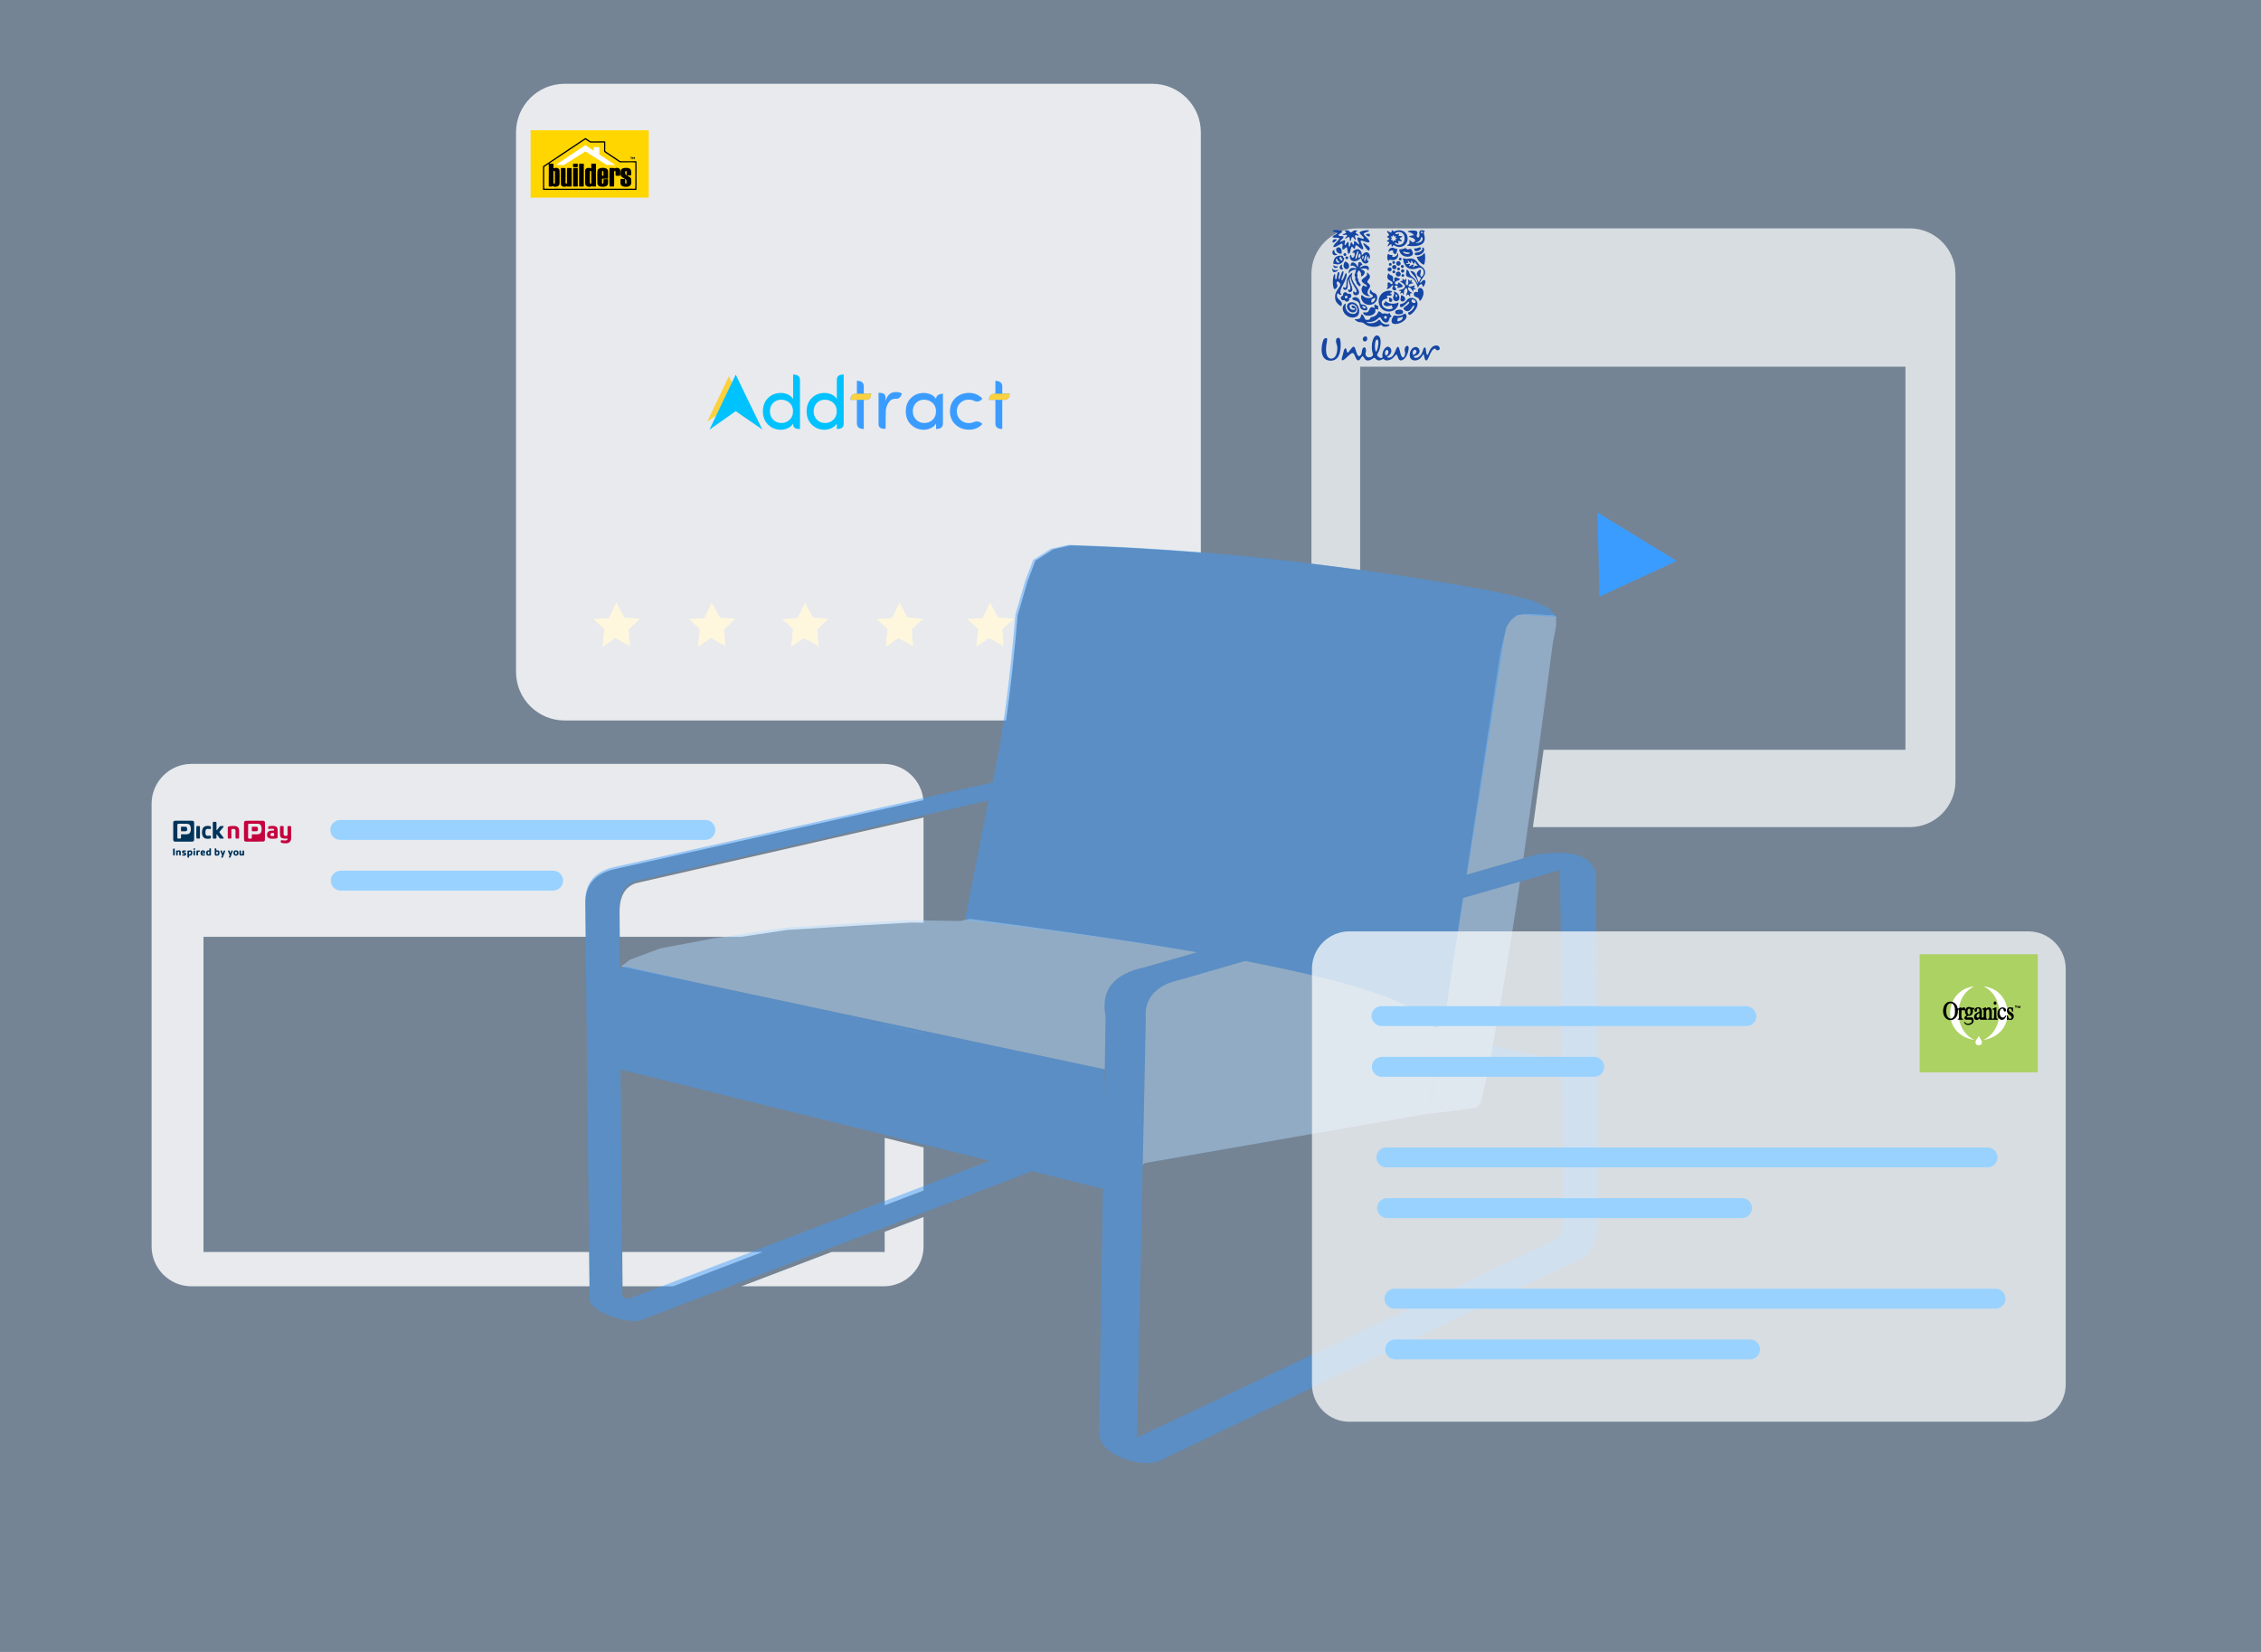 <?xml version="1.0" encoding="UTF-8"?>
<!DOCTYPE svg PUBLIC "-//W3C//DTD SVG 1.1//EN" "http://www.w3.org/Graphics/SVG/1.1/DTD/svg11.dtd">
<!-- Creator: CorelDRAW 2018 (64-Bit Evaluation Version) -->
<svg xmlns="http://www.w3.org/2000/svg" xml:space="preserve" width="440.267mm" height="321.733mm" version="1.1" style="shape-rendering:geometricPrecision; text-rendering:geometricPrecision; image-rendering:optimizeQuality; fill-rule:evenodd; clip-rule:evenodd"
viewBox="0 0 44026.66 32173.34"
 xmlns:xlink="http://www.w3.org/1999/xlink">
 <rect x="0" y="0" width="44026.66" height="32173.34" fill="#808080" stroke="none"/>
 <defs>
  <style type="text/css">
   <![CDATA[
    .fil2 {fill:none}
    .fil13 {fill:#00335A}
    .fil8 {fill:#00C2FF}
    .fil12 {fill:#1546A3}
    .fil3 {fill:#3B9CFF}
    .fil9 {fill:#99D2FF}
    .fil15 {fill:#ACD263}
    .fil14 {fill:#C4003E}
    .fil4 {fill:#FBD13E}
    .fil19 {fill:#FFD600}
    .fil17 {fill:white}
    .fil20 {fill:white}
    .fil16 {fill:white}
    .fil18 {fill:black}
    .fil6 {fill:#00C2FF;fill-rule:nonzero}
    .fil7 {fill:#3B9CFF;fill-rule:nonzero}
    .fil0 {fill:#3B9CFF;fill-opacity:0.169}
    .fil10 {fill:#3B9CFF;fill-opacity:0.451}
    .fil11 {fill:#B4DCFF;fill-opacity:0.451}
    .fil1 {fill:white;fill-opacity:0.722}
    .fil5 {fill:white;fill-opacity:0.831}
   ]]>
  </style>
 </defs>
 <g id="Layer_x0020_1">
  <g id="_2574279239584">
   <polygon class="fil0" points="-0,0 44026.66,0 44026.66,32173.34 -0,32173.34 "/>
   <path class="fil1" d="M26423.88 4448.08l10765.33 0c488.11,0 887.46,399.35 887.46,887.46l0 9886.18c0,488.11 -399.35,887.46 -887.46,887.46l-7340.37 0c70.34,-495.38 139.76,-998.4 208.59,-1506.22l7045.89 0 0 -7461.25 -10618.62 0 0 3958.89c-316.09,-43.24 -632.19,-83.88 -948.28,-121.82l0 -5643.24c0,-488.11 399.35,-887.46 887.46,-887.46z"/>
   <rect class="fil2" x="26484.7" y="7141.7" width="10618.62" height="7461.25"/>
   <path class="fil3" d="M31106.08 9981.58c44.1,1675.7 35.28,1640.42 35.28,1640.42l1508.13 -696.74 -1543.41 -943.68z"/>
   <polygon class="fil4" points="12001.33,11734.53 11855.81,12038.8 11555.95,12056.44 11767.61,12250.47 11732.33,12598.84 11979.28,12426.86 12265.91,12585.61 12239.45,12259.29 12459.94,12052.03 12155.67,12025.57 "/>
   <polygon class="fil4" points="13860.02,11734.53 13714.5,12038.8 13414.64,12056.44 13626.3,12250.47 13591.02,12598.84 13837.97,12426.86 14124.6,12585.61 14098.14,12259.29 14318.63,12052.03 14014.36,12025.57 "/>
   <polygon class="fil4" points="15675.29,11734.53 15529.77,12038.8 15229.91,12056.44 15441.57,12250.47 15406.29,12598.84 15653.24,12426.86 15939.87,12585.61 15913.41,12259.29 16133.9,12052.03 15829.63,12025.57 "/>
   <polygon class="fil4" points="17515.66,11734.53 17370.14,12038.8 17070.28,12056.44 17281.94,12250.47 17246.66,12598.84 17493.61,12426.86 17780.24,12585.61 17753.78,12259.29 17974.27,12052.03 17670,12025.57 "/>
   <polygon class="fil4" points="19279.57,11734.53 19134.05,12038.8 18834.19,12056.44 19045.85,12250.47 19010.57,12598.84 19257.52,12426.86 19544.15,12585.61 19517.69,12259.29 19738.18,12052.03 19433.91,12025.57 "/>
   <path class="fil5" d="M10991.8 1631.97l11447.59 0c519.05,0 943.71,424.66 943.71,943.71l0 8187.08c-844.66,-67.75 -1689.32,-115.17 -2533.97,-140.83l-338.81 76.24 -347.29 220.22 -152.47 398.11 -194.81 669.15c-60.83,698.67 -130.4,1387.36 -225.85,2046.46l-8598.1 0c-519.05,0 -943.71,-424.66 -943.71,-943.71l0 -10512.72c0,-519.05 424.66,-943.71 943.71,-943.71z"/>
   <g>
    <path class="fil6" d="M15375.3 8176.21c44.62,-41.67 66.92,-97.07 66.92,-166.44 0,-69.37 -23.04,-124.28 -68.88,-164.48 -46.08,-40.21 -100.01,-60.55 -161.78,-61.04 -62.02,0 -113.99,20.83 -156.16,62.51 -42.15,42.16 -63.24,96.58 -63.24,163.74 0,66.92 21.33,121.83 63.98,164.24 42.66,42.65 95.36,63.98 158.11,63.98 62.76,0 116.44,-20.83 161.05,-62.51zm202.23 178.7c-84.35,0.88 -133.49,-18.08 -133.84,-103.16l0 -2.24c-21.57,36.03 -54.17,64.96 -97.81,87.02 -43.63,22.06 -91.43,33.09 -143.64,33.09 -95.35,0 -177.72,-33.34 -247.09,-100.01 -66.43,-66.43 -99.77,-152.72 -99.77,-258.37 0,-105.9 33.09,-191.94 99.03,-257.88 66.19,-66.18 148.31,-99.52 246.6,-100.01 52.95,0 101.24,10.29 144.39,30.88 42.9,20.6 75.74,49.77 98.29,87.02l0 -476.78c72.37,-0.06 131.64,23.04 133.84,107.8l0 952.64z"/>
    <path class="fil6" d="M16226.44 8176.21c44.62,-41.67 66.92,-97.07 66.92,-166.44 0,-69.37 -23.04,-124.28 -68.88,-164.48 -46.09,-40.21 -100.01,-60.55 -161.78,-61.04 -62.02,0 -113.99,20.83 -156.16,62.51 -42.15,42.16 -63.24,96.58 -63.24,163.74 0,66.92 21.33,121.83 63.98,164.24 42.66,42.65 95.36,63.98 158.11,63.98 62.76,0 116.44,-20.83 161.05,-62.51zm68.39 178.7l0 -105.4c-21.57,36.03 -54.17,64.96 -97.81,87.02 -43.63,22.06 -91.43,33.09 -143.64,33.09 -95.35,0 -177.72,-33.34 -247.09,-100.01 -66.43,-66.43 -99.77,-152.72 -99.77,-258.37 0,-105.9 33.09,-191.94 99.03,-257.88 66.19,-66.18 148.31,-99.52 246.6,-100.01 52.95,0 101.24,10.29 144.39,30.88 42.9,20.6 75.74,49.77 98.29,87.02l0 -368.7c-0.48,-86.36 51.83,-107.44 133.84,-108.08l0 957.33c-0.26,74.98 -44.09,103.34 -133.84,103.11z"/>
    <path class="fil7" d="M16819.58 7519.17l0 148.88 144.14 0c-3.53,70.26 -24.43,115.1 -95.56,119.14l-48.58 0 0 567.72c-75.98,-0.17 -131.13,-27.33 -133.84,-103.13l0 -464.59 -123.54 0c-1.96,-68.87 29.91,-115.33 101.99,-119.14l21.55 0 0 -251.5c79.71,0.72 131.42,29.51 133.84,102.62z"/>
    <path class="fil7" d="M18159.66 8176.95c44.12,-41.18 66.19,-96.59 66.19,-166.45 0,-69.86 -23.05,-125.01 -68.89,-165.21 -46.08,-40.21 -100.26,-60.55 -162.51,-61.04 -62.52,0 -114.73,20.83 -156.89,62.51 -42.16,41.18 -63.25,95.11 -63.25,162.27 0,66.92 21.58,122.08 64.72,164.97 43.14,43.15 96.34,64.72 159.58,64.72 63.24,0 116.93,-20.59 161.05,-61.77zm67.66 177.96l0 -105.4c-21.57,36.03 -54.18,64.96 -97.81,87.02 -43.63,22.06 -91.19,33.09 -143.15,33.09 -95.12,0 -177.73,-33.34 -247.59,-100.01 -67.41,-66.43 -101.24,-152.72 -101.24,-258.37 0,-105.9 33.34,-191.94 99.77,-257.88 66.68,-66.18 149.78,-99.52 249.3,-100.01 49.76,0 97.81,10.29 143.64,30.88 45.11,22.55 77.47,51.48 97.08,87.02l0 -5.94c1.62,-67.61 70.66,-95.49 133.84,-97.26l0 583.72c-3.7,77.58 -56.48,104.29 -133.84,103.14z"/>
    <path class="fil7" d="M19516.44 7520.32l0 147.73 144.14 0c-1.27,65.22 -30.36,118.81 -100.91,119.14l-43.23 0 0 567.72c-86.22,0.72 -133.38,-35.63 -133.84,-104.06l0 -463.66 -123.55 0c0.07,-71.34 37.84,-115.6 114.58,-119.14l8.97 0 0 -251.5c71.55,0.63 132.78,34.41 133.84,103.77z"/>
    <path class="fil4" d="M16562.2 7787.19c-0.31,-76.23 34.23,-117.56 108.47,-119.14l15.07 0 133.84 0 144.14 0c-2.85,78.98 -35.35,117.79 -95.56,119.14l-48.58 0 -133.84 0 -123.54 0z"/>
    <path class="fil4" d="M19258.9 7787.08c-0.31,-76.23 34.24,-117.56 108.47,-119.14l15.08 0 133.84 0 144.14 0c-2.85,78.97 -35.35,117.79 -95.57,119.14l-48.57 0 -133.84 0 -123.55 0z"/>
    <path class="fil7" d="M17244.02 8351.98c-76.41,2.38 -134.76,-17.63 -136.63,-84.59l0 -616.6c90.1,-1.02 136.2,20.61 136.63,94.24l0 63.92c34.29,-115.36 99.1,-173.17 194.94,-173.17 55.31,0 95.85,9.01 121.87,26.78 -19.48,71.76 -57.73,111.46 -123.68,103.85 -0.31,-0.04 -0.62,0 -0.94,0 -61.81,0 -109.1,29.53 -142.39,88.58 -24.7,44.03 -45.82,99.48 -46.5,167.33l-3.3 329.66z"/>
    <path class="fil7" d="M18867.52 7652.28c105.91,0 192.7,37.02 260.61,110.82 -45.02,59.57 -102.8,77.38 -179.12,34.53 -1.2,-0.68 -2.6,-0.96 -3.91,-1.42 -24.66,-8.67 -51.51,-13.01 -80.52,-13.01 -64.48,0 -119.4,20.84 -164.51,62.76 -45.36,41.19 -68.16,95.86 -68.16,164.27 0,68.15 23.05,123.56 68.89,166.22 46.1,42.91 101.01,64.24 165.25,64.24 28.06,0 54,-4.24 77.8,-12.72 0.96,-0.35 1.95,-0.64 2.88,-1.05 77.39,-34.72 135.83,-17.33 182.88,31.42 -68.41,73.55 -154.95,110.33 -259.15,110.33 -104.44,0 -192.7,-33.1 -264.78,-99.3 -71.84,-67.17 -107.63,-153.47 -107.63,-259.14 0,-105.67 35.3,-191.73 105.67,-257.92 70.61,-66.2 158.38,-99.54 263.8,-100.03z"/>
    <polygon class="fil4" points="14193.61,7915.5 13770.61,8213.5 14193.04,7327.64 14620.17,8210.62 "/>
    <polygon class="fil8" points="14326.49,8007.45 13814.54,8368.12 14325.8,7295.98 14842.75,8364.63 "/>
   </g>
   <path class="fil2" d="M3962.18 18245.45l7443.54 0 66.82 6138.34 -7510.36 0 0 -6138.34zm8105.93 0l2366.49 0 -522.24 78.18 -1041.83 194.82 -592.92 220.23 -182.04 135.61 -21.23 152.36 -6.23 -781.2zm1563.79 955.64l3594.73 764.64 0 1.71 -3373.47 -716.25 -221.26 -50.1zm3594.73 2959.6l0 1314.85 -2374.58 908.25 -2734.97 0 -27.87 -3493.04 5137.42 1269.94zm0 1829.78l0 393.32 -1032.99 0 1032.99 -393.32z"/>
   <path class="fil5" d="M3726.49 14878.09l13482.48 0c403.01,0 736.61,312.06 771.25,706.46l-6047.67 1350.9c-359.11,91.39 -547.22,312.36 -533.62,686.1l6.79 623.9 -7443.54 0 0 6138.34 7510.36 0 7.27 668.27 -7753.32 0c-425.85,0 -774.27,-348.42 -774.27,-774.28l0 -8625.41c0,-425.86 348.42,-774.28 774.27,-774.28zm14256.76 1044.05l0 2049.76 -233.82 -4.03 -1050.33 59.3 -1372.19 84.7 -892.31 133.58 -2366.49 0 -4.13 -517.95c7.31,-283.61 114.09,-456.1 313.4,-525.17l5605.87 -1280.19zm0 4204.53l0 1.41 -756.62 -160.64 0 -1.71 756.62 160.94zm0 2221.05l0 838.42 -756.62 289.4 0 -1314.85 756.62 187.03zm0 1354.65l0 575.41c0,425.86 -348.42,774.28 -774.28,774.28l-2770.41 0 1755.08 -668.27 1032.99 0 0 -393.32 756.62 -288.1zm-4878.36 1349.69l-982.48 0 -5.33 -668.27 2734.97 0 -1747.16 668.27z"/>
   <path class="fil9" d="M6625.64 15970.04l7108.49 0c106.72,0 194.02,87.3 194.02,194.02l0 0.01c0,106.72 -87.3,194.02 -194.02,194.02l-7108.49 0c-106.72,0 -194.02,-87.3 -194.02,-194.02l0 -0.01c0,-106.72 87.3,-194.02 194.02,-194.02z"/>
   <path class="fil9" d="M6634.46 16957.81l4136.34 0c106.72,0 194.02,87.3 194.02,194.02l0 0.01c0,106.72 -87.3,194.02 -194.02,194.02l-4136.34 0c-106.72,0 -194.02,-87.3 -194.02,-194.02l0 -0.01c0,-106.72 87.3,-194.02 194.02,-194.02z"/>
   <g>
    <path class="fil10" d="M19325.24 15242.09l-79.25 347.83 -6875.06 1570.04c-198.33,68.73 -304.58,240.37 -311.86,522.58l58.95 7387.7c-33.4,215.66 47.44,264.8 210.72,193.85l6945.45 -2656.55 821.63 203.12 -7594.35 2891.65c-185.34,105.66 -966.61,-116.9 -1019.86,-379.29l-84.31 -7745.91c-13.53,-371.89 173.65,-591.77 530.99,-682.72l7396.95 -1652.3z"/>
    <polygon class="fil10" points="29039.62,20362.47 30416.18,20653.21 30419.66,20990.54 29015.88,20629.09 "/>
    <path class="fil10" d="M29927.24 16641.4l-7632.1 2195.67c-606.73,125.27 -868.3,442.27 -767.01,960.86l-126.44 8116.72c18.39,466.22 905.89,691.35 1188.43,531.02l8049.31 -3860.27c317.63,-85.48 443.82,-347.1 480.44,-691.15l-46.41 -6860.94c-52.23,-346.95 -408.46,-494.49 -1146.22,-391.91zm450.85 303.41l-7615.28 2199.91c-326.37,136.97 -484.24,368.7 -450.93,707.99l-172.79 8146.25 8076.63 -3818.16c168.2,-62.71 221.03,-249.05 231.79,-480.44l-69.42 -6755.55z"/>
    <path class="fil11" d="M28724.07 21581.77l-1002.82 124.37c256.99,-518.27 305.96,-1089.08 219.18,-1694.1 121.05,-1.63 187.75,-91.88 202.05,-267.71l342.61 -2252.67 1111.65 -321.13c-222.06,1488.91 -455.48,2884.19 -710.47,4101.5l-59 223.36 -103.2 86.38zm-169.73 -4545.4l658.56 -4329.95 124.34 -512.04 92.72 -126.43 111.68 -90.6 153.81 -21.06 198.07 2.1 219.16 16.86 134.84 0 54.8 35.81 -2.12 185.43 -63.21 326.61c-187.75,1425.99 -376.44,2844.21 -573.41,4194.15l-1109.24 319.12z"/>
    <path class="fil10" d="M30302.32 12011.06l-120.28 -151.68 -328.72 -160.14 -404.57 -101.14 -514.16 -109.58c-2711.18,-486.89 -5422.43,-794.21 -8133.61,-876.57l-337.14 75.86 -345.58 219.14 -151.72 396.15 -193.85 665.86c-109.39,1256.49 -247.14,2480.62 -514.18,3556.9l-467.33 2391.67c1696.99,200.96 3216.95,410.18 4510.44,629.98l5265.45 -1514.81 737.42 -4703.55c47.25,-218.67 159.43,-326.63 314.04,-362.33l683.79 44.24zm-6059.44 6706.09c2051.2,393.37 3372.68,820.83 3697.55,1294.89 139.26,-8.2 216.56,-127.78 219.33,-381.34l335.83 -2142.06 -4252.71 1228.51z"/>
    <path class="fil11" d="M12090.51 18823.69l181.14 -134.95 590 -219.13 1036.71 -193.87 1407.58 -210.71 1365.44 -84.29 1045.16 -59.01 977.72 16.86 193.85 -42.13c1595.93,209.2 3104.48,423.62 4417.81,649.81l-1010.78 290.8c-606.73,125.27 -868.3,442.27 -767.01,960.86l-15.98 1026 -11.13 1.49 -9410.51 -2001.73zm12153.89 -106.98c2005.87,385.27 3401.99,807.19 3696.03,1295.33 101.32,611.2 16.67,1172.81 -219.18,1694.1l-5419.6 944 -49.79 31.88 60.02 -2829.31c-33.31,-339.29 124.56,-571.02 450.93,-707.99l1481.59 -428.01z"/>
    <polygon class="fil10" points="12082.12,20829.72 12068.42,18853.04 12183.23,18823.69 13839.45,19198.73 21501.02,20825.42 21497.66,21753.27 21475.89,23151.8 "/>
   </g>
   <path class="fil1" d="M26274.06 18139.75l13223.23 0c399.77,0 726.84,327.07 726.84,726.84l0 8096.85c0,399.77 -327.07,726.84 -726.84,726.84l-13223.23 0c-399.77,0 -726.84,-327.07 -726.84,-726.84l0 -8096.85c0,-399.77 327.07,-726.84 726.84,-726.84z"/>
   <rect class="fil9" x="26704.41" y="19595.96" width="7496.53" height="388.05" rx="194.03" ry="194.03"/>
   <path class="fil9" d="M26995.48 22347.63l11705.62 0c106.71,0 194.02,87.3 194.02,194.02l0 0.01c0,106.72 -87.31,194.02 -194.02,194.02l-11705.62 0c-106.73,0 -194.02,-87.3 -194.02,-194.02l0 -0.01c0,-106.72 87.29,-194.02 194.02,-194.02z"/>
   <path class="fil9" d="M27152.03 25099.29l11705.62 0c106.71,0 194.02,87.3 194.02,194.02l0 0.01c0,106.72 -87.31,194.02 -194.02,194.02l-11705.62 0c-106.73,0 -194.02,-87.3 -194.02,-194.02l0 -0.01c0,-106.72 87.29,-194.02 194.02,-194.02z"/>
   <path class="fil9" d="M26907.26 20583.74l4136.34 0c106.72,0 194.02,87.3 194.02,194.02l0 0.01c0,106.72 -87.3,194.02 -194.02,194.02l-4136.34 0c-106.72,0 -194.02,-87.3 -194.02,-194.02l0 -0.01c0,-106.72 87.3,-194.02 194.02,-194.02z"/>
   <path class="fil9" d="M27009.71 23335.4l6910.85 0c106.72,0 194.01,87.3 194.01,194.02l0 0.01c0,106.72 -87.29,194.02 -194.01,194.02l-6910.85 0c-106.73,0 -194.02,-87.3 -194.02,-194.02l0 -0.01c0,-106.72 87.29,-194.02 194.02,-194.02z"/>
   <path class="fil9" d="M27166.25 26087.06l6910.86 0c106.72,0 194.01,87.3 194.01,194.02l0 0.01c0,106.72 -87.29,194.02 -194.01,194.02l-6910.86 0c-106.72,0 -194.01,-87.3 -194.01,-194.02l0 -0.01c0,-106.72 87.29,-194.02 194.01,-194.02z"/>
   <g>
    <path class="fil12" d="M26986.85 6924.24c-36.26,-37.95 -11.64,-125.33 30.56,-106.3 33.74,15.22 17.71,99.24 -30.56,106.3zm-194.16 -76.76c-30.44,-21.4 -29.04,-255.43 27.82,-232.7 37.32,14.91 12.15,145.91 -1.37,188.61 -5.17,16.32 -11.65,39.98 -26.45,44.09zm215.06 104.45c7.73,-9.39 28.87,-19.38 50.65,-41.36 79.4,-80.15 5.15,-165.39 -36.52,-158.57 -42.5,6.96 -73.79,50.33 -88.98,89.19 -25.28,64.65 -10.37,107.28 -12.28,116.34 -1.45,6.8 0.46,3.72 -5.17,8.05 -2.75,2.12 -3.39,1.96 -7.05,3.24 -33.28,11.6 -61.3,-11.75 -78.49,-29.05 -44.16,-44.45 23.05,-54.42 45.5,-186.27 9.86,-57.9 24.06,-185.07 -40.19,-215.21 -88.92,-41.71 -145.29,159.28 -114.7,306.03 10.55,50.62 31.72,67.64 -6.91,97.93 -52.53,41.18 -128.45,9.93 -124.56,-56.37 1.56,-26.51 14.84,-42.59 8.52,-79.67 -3.7,-21.65 -16.76,-54.63 -46.11,-36.22 -39.85,24.99 -25.35,90.95 -46.57,131.94 -8.85,17.08 -26.83,43.66 -53.58,30.27 -26.24,-13.13 -45.52,-92.24 -55.54,-122.93 -15.32,-46.94 -29.59,-80.94 -71.61,-35.2 -34.96,38.05 -38.34,50.35 -65.69,82.94 -6.53,7.78 -7.16,9.74 -17.97,10.66 -22.31,-20.83 -17.44,-69.7 -33.02,-84.95 -40.3,2.16 -44.64,68.96 -54.78,107.2 -5.56,20.96 -12.15,42.01 -18.44,63.8 -28.35,98.2 23.06,63.58 63.35,30.57 9.64,-7.9 14.95,-16.42 24.97,-24.48 26.84,-21.57 40.54,-39.21 77.46,-67.95 84.21,-65.56 75.06,88.83 134.76,122.99 44.14,25.27 66.66,-67.24 99.62,-78.79 25.8,10.6 29.32,62.06 73.97,79.93 40.64,16.26 92.73,-11.6 117.17,-28.82 57.44,-40.49 38.47,-2.78 92.46,23.94 47.75,23.63 87.35,-10.18 119.29,-21.06 20.94,10.86 24.22,30.95 72.6,29.33 118.84,-3.98 149.7,-109.59 184.99,-116.02 29.91,27.42 25.56,154.48 122.98,104.94 78.18,-39.76 124.74,-201.41 109.19,-253.04 -5.34,-17.72 -20.59,-24.64 -40.35,-15.11 -13.24,6.39 -20.76,16.41 -27.23,32.24 -19.66,48.15 2.02,69.39 1.89,109.54 -0.08,22.39 -15.61,84.04 -44.29,80.22 -55.51,-21.56 -51.46,-167.73 -89.16,-205.51 -32.41,-15.48 -50.91,82.51 -84.3,140.07 -7.91,13.63 -15.23,21.61 -23.5,32.64 -22.4,29.91 -81.68,54.01 -112.38,22.58z"/>
    <path class="fil12" d="M25948.86 4497.57c6.67,15.73 30.06,17.71 45.87,21.47 18.03,4.29 37.75,7.38 46.98,18.12 -11.4,35.78 -92.41,42.15 -95.37,86.08 37.19,11.22 114.13,0.92 134.39,16.84 -4.38,40.42 -128.12,126.36 -116.23,169.82 29.15,11.28 69.34,-18.14 90.54,-28.77 12.46,-6.25 24.63,-13.93 38.35,-21.06 7.35,-3.82 13.7,-7.12 20.15,-9.82 63.3,-26.56 -0.32,87.39 32.31,106.39 13.63,7.95 32.54,-5.9 40.34,-13.84 13.95,-14.21 17.67,-26.33 41.33,-24.44 8.84,28.37 11.5,108.61 28.09,123.19 26.27,9.29 33.62,-35.98 39.84,-58.82 6.38,-23.39 11.28,-62.32 25.74,-76.49 29.17,0.12 23.72,38.8 57.99,37.65 4.03,-9.83 7.4,-21.74 10.13,-35.3 3.67,-18.24 3.48,-22.2 12.77,-33.07 40.4,1.6 105.72,100.17 138.41,78.32 24.89,-34.23 -53.65,-124.16 -44.83,-167.08 50.79,-7.61 122.93,51.9 170.97,29.16 9.49,-39.2 -57.85,-87.84 -91.87,-126.63 -38,-43.33 -21.84,-46.59 52.3,-75 16.81,-6.44 29.12,-7.41 29.51,-26.87 -49.32,-11.62 -159.88,9.23 -182.58,39.87 -0.39,37.37 90.77,80.95 80.99,122.71 -36.12,9.04 -85.55,-34.36 -116.91,-24.6 -29.95,26.88 31.82,99.59 29.91,135.92 -25.63,-2.51 -74,-75.33 -98.49,-65.6 -10.03,20.82 2.51,51.95 -9.78,71.88 -31.16,-3.62 -20.12,-46.07 -49.86,-48 -11.19,10.34 -13.91,28.46 -17.5,44.84 -3.68,16.77 -6.84,37.52 -18.83,42.61 -22.38,-15.7 -2.51,-67.29 -19.84,-97.52 -37.14,4.8 -37.84,63.8 -67.72,63.63 -11.7,-18.12 11.86,-67.2 5.76,-94.31 -42.83,-3.49 -79.69,41.34 -101.58,28.89 11.82,-35.09 74.4,-61.25 73.76,-98.22 -22.9,-18.69 -80.15,-2.41 -101.66,-26.09 0.53,-35.33 63.4,-38.87 73.38,-72.65 -16.66,-22.83 -57,-23.68 -89.65,-27.25 -27.58,-3.01 -84.34,-9.83 -97.11,14.04z"/>
    <path class="fil12" d="M26973.19 6154.19c32.26,-9.29 46.91,45.87 12.39,52.9 -36.78,7.49 -51.36,-41.68 -12.39,-52.9zm-284.33 27.22c-17.19,74.25 -99.7,46.95 -107.69,36.22 -0.08,-0.11 -27.72,-93.16 -75.54,-97.64 -8.96,96.9 -35.12,93.07 -126.62,97.98 3.67,11.03 -0.98,2.59 8.05,12.2 2.16,2.29 8.21,7.98 11.93,11.08 6.9,5.77 16.45,12.13 25.58,17.41 59.47,34.37 70.1,-2.6 134.79,40.18 17.1,11.31 33.14,24.49 53.83,35.37 58.71,30.85 156.19,42.46 223.86,18.1 27.93,-10.06 52.75,-24.66 59.46,-27.01 16.15,15.84 18.71,40.71 83.5,37.35 15.17,-0.78 72.48,-9.61 76.1,-29.62 6.41,-35.4 -54.69,7.49 -123.9,-30.51 -17.42,-9.57 -28.73,-20.78 -39.19,-33.59 -21.31,-26.09 -24.99,-61.7 -58.44,-28 -21.76,21.92 -51.49,37.85 -82.13,46.59 -23.99,6.84 -49.06,8.69 -76.07,7.71 -22.46,-0.82 -58.05,-3.44 -63.61,-24.87 218.71,18.1 226.4,-128.6 272.59,-82.84 10.85,10.75 30.4,81.46 95.47,92.92 61.65,10.86 68.73,-59.21 84.02,-102.42 8.73,-1.39 19.97,-2.86 26.98,-6.4 7,-27.38 -2.96,-22.31 -14.04,-34.59 -9.13,-10.12 -6.96,-23.03 -15.82,-36.84 -24.41,-5.09 -20.24,0.53 -28.89,15.13 -19.53,-1.5 -35.25,-8.92 -55.98,-10.04 -23.93,-1.29 -41.39,0.87 -63.82,3.89 -8.87,-13.76 -42.69,-43.64 -68.43,-47.09 -13.45,17 -13.68,50.66 -55.52,80.75 -37.02,26.62 -53,25.69 -100.47,38.58z"/>
    <path class="fil12" d="M27412.08 5077.15c26.05,4.23 24.25,24.37 43.65,38.36 30.21,21.79 19.58,-21.54 23.88,-39.45 27.1,1.36 19.49,60.4 62.76,59.43 4.4,-13.18 3.77,-28.05 12.5,-36.44 15.89,7.38 7.52,27.18 21.71,43.89 10.14,11.93 29.33,19.36 25.9,33.07 -19.11,5.69 -28.78,-9.71 -51.57,4.49 -16.45,10.24 -17.51,23.54 -39.95,24.78 1.28,-31.26 23.37,-25.33 19.58,-49.29 -42.79,-10.74 -63.62,35.34 -93.26,27.34 -0.21,-26.83 30.56,-19.75 18.77,-41.78 -21.75,-13.45 -55.08,13.14 -76.02,-3.31 2.75,-11.46 -4.66,-2.81 6.54,-9.7 7.38,-4.54 19.6,-0.84 36.23,-10.16 0.09,-23.19 -10.94,-13.33 -10.72,-41.23zm253.13 175.13c-23.99,-5.94 -75.4,42.12 -76.93,81.03 -1.89,47.89 66.26,66.52 80.77,82.34l-41.53 84.48c-7.35,-6.29 -45.35,-117.35 -54.33,-139.06 -21.49,-51.92 -43.86,-80.39 -110.47,-84.5 1.97,17.85 29.36,46.02 40.37,58.72 46.76,53.92 102.98,111.97 105.79,194.04 -6.86,-3.01 -6.31,-1.26 -13.54,-18.83 -3.17,-7.69 -6.04,-13.35 -9.58,-20.07 -8.38,-15.89 -14.55,-26.13 -23.86,-38.89 -50.86,-69.71 -93.47,-63.79 -118.01,-133.12 -5.53,-15.63 -10.24,-31.5 -19.04,-43.5 -6.19,-8.43 -22.72,-23.89 -37.53,-23.85 4.1,41.65 -21.43,91.34 -0.69,121.49 29.77,43.28 112.99,4.48 177.93,119.19 19.27,34.05 30.53,69.15 43.38,108.25 18.98,-15.22 21.87,-48.49 47.62,-60.66 44.67,-21.09 43.49,25.67 51.22,47.88 32.17,-12.45 67.54,-112.51 36.33,-131.25 -26.02,-6.6 -39.15,6.88 -51.47,20.41 -12.7,13.94 -19.41,30.43 -41.96,35.01 1.69,-49.11 74.94,-113.77 92.89,-162.5 30.62,-83.21 -27.55,-140.5 -75.16,-167.95 -20.83,-12.01 -20.2,-9.91 -34.22,-28.57 -23.72,-31.56 -51.85,-79.52 -93.88,-100.97 -65.45,-33.39 -124.01,-4.02 -168.33,-10.49 -16.48,-2.41 -38.32,-14.74 -49.08,-13.44 -3.34,73.86 38.4,150.31 75.95,178.67 56.28,42.51 134.27,45.47 207.91,16.05 102.88,-41.11 153.89,84.63 90.22,156.25 -14.41,16.22 -28.94,12.11 -36.02,-8.31 -12.63,-36.46 19.31,-87.52 5.25,-117.85z"/>
    <path class="fil12" d="M27116.52 4606.26c1.94,-4.79 3.2,-10.63 5.14,-16.69 0.21,-0.66 3.4,-9.48 3.53,-9.79 2.77,-6.46 1.28,-3.56 3.66,-7.05 12.86,9.05 9.11,21.8 21.13,33.68l35.31 -7.92c-5.29,13.31 -11.45,16.02 -15.69,30.11 10.56,5.68 27.56,9.87 35.35,17.58 -13.39,10.39 -25.41,4.99 -35.6,13.21 3.88,12.25 10.87,18.1 11.18,31.81 -10.7,-0.9 -25.6,-10.96 -36.22,-6.19 -6.38,2.87 -14.21,17.76 -22.06,23.85l-4.84 -16.83c-4.46,-34.35 -13.78,-13.82 -37.38,-22.8 2.33,-11.45 3.29,-8.21 12.74,-16.3 6.73,-5.77 6.22,-5.11 12.02,-13.35 -7.97,-21.77 -17.13,-11.15 -25.56,-33.49l37.29 0.17zm127.97 -55.75c-14.2,-1.03 -83.99,27.79 -73.69,-4.24 6.17,-19.17 42.98,-28.35 70.38,-28.16 128.54,0.89 140.12,183.31 55.94,236.94 -43.23,27.55 -139.56,16.2 -134.52,-29.06 36.32,-5.78 73.36,45.19 71.4,7.03 -0.59,-11.31 -12.64,-18.55 -7.42,-38.65 27.71,-4.14 42.59,9.92 69.91,3.74 -1.67,-28.81 -38.2,-35.57 -41.51,-58.53 15.9,-17.57 44.27,-13.29 51.65,-33.03 -13.91,-18.03 -43.22,-0.75 -74.49,-16.59 2.43,-19.42 12.15,-16.98 12.35,-39.45zm-151.55 -20.48c-32.93,0.72 -55.47,-33.52 -85.09,-31.26 -1.67,28.06 40.8,54.28 40.82,84.55 -5.51,4.34 -9.82,7.82 -19.28,12.91 -11.06,5.96 -15.05,5.78 -20.34,16.93 13.16,24.79 78.11,21.99 20.53,62.49 -13.95,9.81 -22.35,10.07 -22.9,27.63 17.94,4.9 30.21,0.09 44,11.87 4.75,19.82 -30.25,53.88 -31.94,83.48 34.71,-7.74 41.93,-42.91 71.35,-43.1 9.8,18.4 6.66,29.66 11.29,49.24 23.66,-2.35 20.68,-28.8 37.38,-30.12 12.01,2.78 25.23,13.73 40.01,19.89 14.12,5.88 29.6,11.87 47.83,14.8 90.81,14.58 198.94,-60.51 182.19,-185.42 -16.47,-122.79 -131.58,-157.67 -221.25,-130.19 -12.97,3.98 -34.07,15.14 -48.08,12.6 -15.33,-2.78 -15.24,-18.13 -37.75,-24.83l-8.77 48.53z"/>
    <path class="fil12" d="M26072.08 5439.7c-13.55,-17.48 -2.17,-49.36 1.6,-68.51 2.4,-12.21 5.52,-24.4 6.75,-35.83 1.11,-10.28 3.26,-29.19 -5.58,-35.79 -29.15,-21.77 -41.95,84.42 -45.31,102.63 -2.97,16.06 -5.68,30.24 -16.91,38.41 -16.86,-6.27 -13.61,-16.75 -13.61,-48.08 0,-18.9 2.92,-36.23 0.06,-45.53 -2.44,-7.95 0.44,-2.36 -3.91,-7.14 -40.85,-19.35 -62.85,241.92 -12.26,290.7 28.38,4.79 55.06,-33.23 59.9,-60.06 4.99,-27.66 -39.58,-63.82 -0.46,-88.9 15,-4.75 44.48,30.12 51.84,40.78 29.53,42.82 -55.66,98.57 -86.99,191.59 -16.88,50.14 -13.02,116.08 8.37,157.76 19.06,37.15 68.15,79.15 99.44,92.51 13.42,-17.69 19.76,-48.22 9.65,-72.72 -16.08,-38.98 -73.46,-65.09 -87.48,-107.54 -8.34,-25.24 -2.92,-60.45 11.78,-76.79 9.82,5.02 20.85,39.82 75.41,34.86 -6.11,-13.24 -19.95,-21.92 -24.26,-43.5 -9.1,-45.68 34.12,-120.03 54.24,-157.73 114.71,-214.93 58.19,-255.26 35.4,-192.38 -12.32,33.98 -17.19,50.38 -35.6,83.16 -7.02,12.5 -14.49,31.2 -31.6,29.28 -5.99,-43.48 55.64,-139.26 35.61,-177.41 -16.7,-5.38 -22.74,6.39 -30.33,22.74 -14.99,32.29 -26.64,82.81 -39.86,115.41 -5.06,12.46 -6.5,15.2 -15.89,18.08z"/>
    <path class="fil12" d="M27230.32 5892.24c-13.12,2.41 -35.43,14.83 -58.94,18.54 -47.53,7.49 -100.82,6.89 -143.33,-14.47 -10.48,-5.27 -16.4,-8.77 -24.53,-15.15 -9.07,-7.11 -14.12,-13.97 -30.38,-13.09 -6.79,13.45 -4.93,16.83 -7.1,35.34 -0.96,0.2 -44.83,-4.58 -17.57,32.66 41.5,56.69 141.08,6.5 155.1,9.99 7.06,14.23 0.07,16.67 -3.03,31l22.51 8.66c-1.98,41.96 -77.45,41.05 -116.45,30.75 -109.02,-28.78 -129.19,-142.61 -62.43,-181.13 20.62,-11.89 117.16,-24.57 55.68,-61.66 7.02,-11.6 14.68,-16.37 33.15,-17.4 14.95,-0.84 36.38,2.78 49.75,0.19 14.54,-2.82 22.08,-17.36 12.92,-29.91 -9.09,-12.46 -21.4,-6.35 -32.48,-17 12.04,-17.52 57.28,-9.54 42.9,-32.86 -18.86,-30.61 -198.3,-32.53 -251.77,128.16 -15.11,45.42 -10.3,101.08 7.27,142.29 57.56,134.99 231.71,156.95 320.41,63.19 18.09,-19.12 58.25,-76.99 48.32,-118.1z"/>
    <path class="fil12" d="M26050.59 6579.5c-41.87,13.77 -42.16,69.31 -28.1,110.9 17.97,53.16 22.95,72.46 14.95,134.4 -6,46.56 -14.45,87 -38.42,119.42 -45.93,62.14 -206.38,92.1 -173.88,-213.9 2.76,-25.94 23.97,-117.67 16.45,-136.61 -7.97,-20.1 -44.64,-4.98 -56.8,4.25 -34.77,26.4 -112.33,336.01 45.47,410.17 38.29,18 91.58,22.24 135.93,8.98 129.1,-38.59 145.85,-216.28 138.74,-336.69 -2.27,-38.25 -7.51,-116.34 -54.34,-100.92z"/>
    <path class="fil12" d="M27513.37 6910.22c-7.84,-23.63 -6.68,-51.44 2.55,-73.85 8.31,-20.17 35.78,-35.32 55.06,-16.79 35.73,34.34 -19.58,95.47 -57.61,90.64zm205.51 -13.87c17.55,30.19 13.58,83.32 35.83,112.75 56.72,75.02 91.84,-226.82 194.54,-220.24 11.66,17.68 12.88,32.87 45.06,33.7 72.08,1.87 45.93,-123.14 -62.21,-88.54 -100.02,32 -114.08,174.9 -136.16,179.25 -26.74,5.27 -29.07,-105.58 -34.85,-128.75 -1.58,-6.3 -1.34,-5.01 -3.8,-9.34 -2.71,-4.76 -2.01,-3.23 -4.79,-6.2 -32.66,-9.59 -38.22,36.24 -46.48,62.72 -50.86,162.99 -173.32,157.21 -177.52,112.03 10.39,-9.44 41.98,-17.54 56.84,-24.69 128,-61.54 16.1,-233.46 -90.05,-126.44 -60.37,60.86 -76.2,226.87 56.27,226.87 117.56,0 151.39,-117.48 167.32,-123.12z"/>
    <path class="fil12" d="M27565.64 4733.11c11.14,-10.76 25.39,-11.41 40.53,-19.18 71.35,-36.64 55.37,-81.6 70.89,-101.12 40.87,20.41 24.81,70.35 -3.27,92.87 -25.97,20.83 -85.78,33.1 -108.15,27.43zm132.08 -192.22c-62.28,9.35 -8.35,-67.45 6.13,-13.43l-6.13 13.43zm-286.83 -32.57c10.74,14.18 48.38,17.47 67.11,26.54 18.01,8.72 46.32,30.8 52.63,44.22 -24.43,11.61 -71.67,5.43 -93.71,27.22 13.74,18.82 109.34,22.89 116.83,70.75 4.94,31.53 -25.6,44.63 -52.55,36.07 -30.93,-9.82 -36.27,-35.55 -57.62,-36.35 -3.45,26.56 11.51,43.41 -3.3,69.54 -5.01,8.85 -12.25,13.94 -20.82,18.85 -13.21,7.56 -17.88,5.53 -20.39,20.72 132.57,17 351.71,23.76 344.42,-153.04 -1.08,-26.18 -8.18,-48.37 -14.71,-71.36 -13.3,-46.82 10.63,-54.53 17.31,-67.04 -19.57,-4.6 -53.65,-12.98 -72.19,-9.82 -22.73,3.88 -36.74,22.2 -36.92,49.15 -0.17,23.79 7.98,50.87 -1.07,74.45 -8.95,23.31 -45.65,22.98 -48.98,-8.15 -4.16,-38.92 48.41,-96.29 -32.4,-108.21 -38.02,-5.61 -118.81,-3.49 -143.64,16.46z"/>
    <path class="fil12" d="M26441.95 5200.64c-10.02,-7.96 -29.78,-59.22 -67.84,-80.39 -15.83,-8.81 -43.2,-13.69 -58.96,0.13 -10.7,9.4 -24.94,60.05 -6.4,58.17 5.96,-0.6 4.38,-1.1 6.37,-1.68 20.69,-6.04 34.4,-5.56 55.28,6.45 18.49,10.64 39.66,25.13 46.53,41.38 -38.94,-2.8 -87.11,-17.66 -118.08,4.88 -22.52,16.39 -43.95,52.72 -36.34,94.71 7.73,0.19 0.06,2.96 6.26,-2.88l16.45 -22.86c6.92,-7.81 20.04,-17.83 31.74,-24.34 23.85,-13.29 57.81,-25.2 91.85,-21.21 -2.89,15.64 -11.85,15.93 -22.28,73.9 -3.92,21.81 -10.65,8.81 -12.46,22.7 2.96,19.55 18.22,51.73 17.61,65.94 -0.68,16.01 -9.07,12 -4.05,31.09 5.38,20.46 25.91,37.36 27.35,55.39 2.25,28.11 -16.59,1.39 30.43,48.84 11.42,11.53 13.48,21.17 19.65,23.13 18.04,-0.61 29.63,-10.22 33.69,-26.25 -6.74,-14.87 -11.91,-14.77 -19.48,-27.4 -14.91,-24.91 2.54,-10.86 -18.4,-31.11 -12.52,-12.11 -10.08,-17.62 -11.86,-37.24 -4.45,-49.14 -25.38,-12.68 -16.42,-78.85 8.26,-61.01 -23.38,-25.24 5.23,-73.9 7.26,-12.35 10.5,-20.7 16.12,-33.05 19.2,3.86 34.82,27.38 42.63,45.4 15.13,34.92 2.08,44.68 5.34,73.61 52.11,-11.29 106.84,-86.66 42.91,-125.22 -16.38,-9.89 -40.11,-11.46 -55.17,-20.15 24.29,-11.73 93.98,-18.39 125.87,-1.02 16.66,9.07 13.8,14.78 24.58,29.35 2.7,-2.5 2.29,-1.55 5.19,-5.59 11.44,-15.92 13.51,-39.42 6.05,-56.23 -8.32,-18.73 -25.77,-31.04 -50.67,-33.26 -58.17,-5.2 -87.03,24.31 -126.16,42.66 2.83,-14.86 9.95,-25.22 18.84,-35.97 13.56,-16.38 11.35,-15.7 37.64,-18.44 -2.54,-22.5 -34.41,-64.14 -61.55,-58.49 -32.03,6.68 -19.23,70.66 -27.49,97.8z"/>
    <path class="fil12" d="M26328.57 5950.63c-2.13,3.09 -23.91,19.57 0.17,40.54 14.14,12.31 34.57,14.79 56.42,12.77 6.52,46.47 -59.81,31.91 -78.33,19.1 -25.16,-17.41 -43.32,-61.91 -11.95,-87.39 38.67,-31.41 134.46,1.39 135.36,97.53 1.11,119.68 -173.32,98.92 -216.83,-5.89 -18.69,-45.02 -14.33,-67.12 -8.51,-114.65 -18.49,2.62 -23.68,9.86 -33.53,21.64 -64.96,77.71 -1.41,197.84 99.18,237.34 65.3,25.66 136.54,11.98 171.5,-29.39 35.84,-42.4 29.27,-122.19 4.01,-172.54 -73.98,-147.44 -273.54,-79.42 -203.36,51.36 35.9,66.89 114.03,77.51 147.37,49.47 46.44,-39.06 8.42,-127.55 -61.5,-119.89z"/>
    <path class="fil12" d="M27495.64 5832.38c51.23,-4.5 93.44,51.27 56.4,65.84 -22.38,8.79 -45.09,-0.78 -56.78,-13.43 -17.09,-18.48 -11.83,-35.34 0.38,-52.41zm-59.97 43.12c25.48,42.22 -76.4,87.75 -100.67,119.61 -24.04,31.58 44.44,72.15 79.64,65.93 59.08,-10.42 92.44,-112.96 113.86,-112.3 27.25,0.85 2.36,73.25 -71.28,118.92 -22.44,13.91 -57.59,15.76 -29.41,52.98 30.59,40.39 95.28,-41.27 114.3,-63.89 153.41,-182.43 -21.37,-300.91 -119.65,-238.49 -37.79,24 -37.44,65.85 -111.22,93.61 -27.12,10.2 -60.29,5.39 -51.67,43.14 17.79,77.94 113.66,-31.42 143.75,-60.12 8.42,-8.02 16.13,-19.13 32.35,-19.39z"/>
    <path class="fil12" d="M26531.11 5042.3c-18.83,-19.07 -3.62,-59.14 18.81,-58.43 6.32,13.61 3.84,20.26 0.02,34.59 -3.74,14.08 -4.32,22.79 -18.83,23.84zm36.83 42.74c-10.66,-20.74 -0.5,-52.28 5.62,-72.73 5.58,-18.62 13.69,-46.28 30.31,-51.91 9.52,20.15 2.01,53.5 -3.89,75.26 -3.1,11.42 -6.71,22.36 -11.06,31.62 -5.91,12.59 -6.9,17.92 -20.98,17.76zm-115.3 -63.23c-5.15,-14.91 -3.52,-77.63 33.44,-82.67 21.84,51.44 -6.77,87.35 -33.44,82.67zm-56.98 23.97c-10.38,-23.56 15.55,-98.52 25.93,-126.08 8.99,-23.87 10.77,-27.14 23.66,-30.55 5.26,8.39 4.98,14.75 3.57,27.87 -2.14,19.81 -26.61,137.84 -53.16,128.76zm-61.89 -119.42c14.8,-4.54 19.32,-9.42 38.63,-5.77 13.15,27.29 6.64,68.77 -12.96,88.99 -12.78,13.2 -30.15,12.37 -38.43,-1.28 -6.51,-10.72 -7.67,-34.4 -12.94,-45.24 -42.18,2.52 -31.33,112.69 44.68,123.43 85.95,12.16 136.47,-59.53 144.81,-61.21 0.6,0.62 1.42,0.79 1.63,2.01l5 9.15c11.49,30.29 12.84,62.11 52.34,86.42 42,25.86 93.35,-1.73 93.56,-44.54l-22.84 1.06c-10.19,-22.68 -13.7,-83.46 15.76,-85.36 10.57,11.66 5.73,33.55 12.97,52.04 32.44,-8.08 23.84,-106.63 -21.27,-126.97 -62.43,-28.15 -106.76,49.08 -116.81,53.8 -5.85,-185.88 -177.45,-113.09 -184.13,-46.53z"/>
    <path class="fil12" d="M26550.93 5556.74c-34.42,18.87 -81.92,131.64 42.17,196.58 20.92,10.95 65.42,21.87 88.51,11.4 -10.87,-9.88 -32.58,-13.15 -46.29,-40.37 -12.5,-24.81 -5.05,-53.33 5.15,-73.91 20.59,-41.53 65.14,-75.33 18.07,-121.13 -12.55,-12.21 -42.35,-24.06 -30.09,-55.61 10.91,-28.08 73.25,-64.69 35.62,-125.06 -7.97,-12.78 -33.89,-38.68 -49.79,-41.32 5.93,20.95 11.3,35.97 -0.13,56.09 -6.3,11.08 -27.65,28.58 -37.24,35.34 -73.15,51.54 -100.59,75.25 18.68,147.22 46.27,27.92 10.12,52.57 -32.51,19.37 -7.53,-5.87 -3.45,-4.18 -12.15,-8.6z"/>
    <path class="fil12" d="M26998.54 5630.97c90.55,-3.78 91.75,-84.47 128.82,-71.82 5.32,22.02 -17.76,32.09 -16.83,58.01 1.71,47.95 95.31,52.07 74.41,3.47 -7.77,-18.07 -29.18,-27.94 -26.32,-53.17 15.03,-9.55 44,-6.5 58.56,0.81 1.03,18.71 -6.85,17.35 -7.71,26.78 -1.41,15.39 -1.63,3.63 2.32,9.51 22.16,8.59 93.25,-12.71 105.56,-27.09 6.18,-18.56 -70.58,-75.3 -91.27,-77.68l-3.67 35.64c-43.32,17.9 -80.53,-21.67 -47.41,-50.51 23.57,-20.53 78.25,-19.88 87.19,-52.76l-50.21 -20.39c-80.02,-39.62 -59.82,38.75 -60.01,50.27 -0.41,26.31 -26.96,35.54 -26.96,-10.07 0,-43.66 10.49,-63.89 -23.56,-84.89 -12.02,-7.41 -26.56,-10.98 -36.12,-16.8 -13.3,-8.08 -15.9,-17.07 -25.64,-29.2 -17.46,13.21 -39.54,79.77 -12.58,113.73 23.42,29.51 80.75,39.85 87.95,71.16 6.39,27.78 -17.22,37.93 -35.96,18.89 -8.89,-9.03 -25.98,-35.28 -48.65,-22.86 -19.9,10.91 -9.78,45.59 -9.14,68.96 1.01,36.69 -15.42,39.05 -22.77,60.01z"/>
    <path class="fil12" d="M26706.25 5887.89c-6.32,-12.47 -2.75,-22.02 -1.22,-36.69 3.86,-36.91 15.26,-18.81 45.32,-41.35 11.08,-8.3 9.27,-12.32 25.26,-8.3 13.1,36.38 -41.29,102.49 -69.36,86.34zm29.32 -114.74c-27.37,25.03 -39.99,31.11 -85.57,31.11 -98.74,0 -113.44,-64.77 -135.4,-55.13 -22.8,10.02 -16.48,110.36 55.31,159.37 124.72,85.15 286.52,-27.75 240.24,-154.29 -18.88,-51.61 -77.74,-47.86 -100.04,-78.37 -8.43,-11.54 -11.53,-30.08 -20.36,-37.78 -13.82,18.07 -28.48,53.41 -9.77,77.88 15.37,20.1 53.33,22.15 55.59,57.21z"/>
    <path class="fil12" d="M27310.54 5468.18c-18.25,9.52 -25.84,2.24 -41.11,9.27 -2.01,11.85 9.19,14.54 20.85,21.16 121.98,69.23 56.19,129.29 -13.43,144.03 -13.19,2.79 -28.45,3.61 -38.51,10.78 6.98,16.34 19.83,6.35 40.59,18.89 4.15,19.3 -17.92,28.77 -15.45,44.01 8.05,3.22 13.58,-1.59 21.04,-6.29 8.16,-5.15 12.33,-8.29 22.67,-8.85 16.24,16.38 4.34,26.73 19.81,37.6 14.84,-16.37 5.78,-53.62 14.19,-77.79 7.64,-21.98 22.66,-46.67 45.25,-47.89 19.17,11.4 23.48,44.47 17.55,71.31 -5.16,23.36 -23.55,50.48 -22.99,70.25 28.03,2.34 24.2,-41.23 56.78,-0.66 9.09,11.32 4.92,15.06 21.51,17.74 6.78,-19.22 -9.85,-38.43 0.77,-51.64 11.59,-13.39 22.08,-2.49 37.98,-10.54 -5.64,-16.39 -32.77,-16.06 -56.04,-42.29 -9.31,-10.5 -23.84,-31.45 -25.43,-47.9 -3.19,-33.1 38.05,-38.22 81,31.92 7.97,13.01 8.4,20.69 20.78,24.98l5.42 -39.51c18.42,-11.88 32.26,1.93 46.57,-3.84 -2.05,-18.67 -13.32,-4.94 -38.07,-32.34 2.81,-20.83 22.24,-29.51 20.59,-44.22 -17.05,-1.09 -101.51,46.75 -122.56,13.46 -18.46,-29.2 43.7,-43.87 62.68,-47.76 17.05,-3.51 22.58,-0.44 27.66,-13.33 -10.79,-6.33 -24.56,-3.9 -37.55,-13.82 0.96,-15.69 17.28,-34.34 11.63,-42.3 -11.85,-7.82 -19.72,18.7 -38.56,17.21 -16.9,-1.34 -16.74,-28.27 -33.7,-25.74 -0.45,0.86 -0.9,1.24 -1.01,2.72 -0.11,1.48 -0.76,2.04 -0.88,2.76 -0.77,4.52 -1.06,2.71 -1.02,8.77 0.2,27.01 17.46,52.64 -12.42,96.39l-22.27 0.44c-25,-42.49 1.73,-74.08 2.47,-124.28 -30.34,3.44 -17.25,22.66 -43.82,24.75 -14.82,-9.62 -12.54,-28.08 -32.48,-29.84l-0.49 42.39z"/>
    <path class="fil12" d="M26156.96 5592.87c-25.56,55.71 87.18,97.07 87.18,-28.61 0,-23.67 -0.97,-49.27 0.17,-72.75 0.8,-16.4 3.94,-44.41 16.61,-56.32 2.8,18.27 2.04,35.77 6.2,56.46 8.79,43.65 46.13,113.47 19.83,151.39 -28.48,5.08 -17.77,-3.7 -37.39,-7.87 -6.9,65.73 47.45,56.2 61.82,46.08 75.73,-53.32 -73.64,-218.62 -14.24,-295.74 8.14,33.72 8.09,55.82 21.41,90.93 9.59,25.25 24.31,56.05 38,77.51 16.87,26.43 28.99,46.39 43.3,72.28 12.78,23.15 33.18,74.94 -14.04,70.55 -12.86,-6.94 -15.48,-11.78 -18.3,-27.54 -8.46,3.5 -7.4,0.37 -13.89,11.6 -3.8,6.58 -4.98,13.47 -4.66,22.01 0.55,14.74 7.78,28.64 15.17,34.98 17.46,15 52.8,19.18 75.5,2.45 94.06,-69.37 -100.53,-195.96 -118.07,-343.39 -4.15,-34.9 5.34,-58.22 14.25,-84.61 -35.61,4.67 -92.57,82.79 -108.24,133.4 -11.63,37.52 -7.98,71.64 -10.56,112.06 -4.96,77.76 -52.02,33.93 -60.05,35.13z"/>
    <path class="fil12" d="M27211.07 6255.76l-0.88 -4.63c-0.05,-9.56 -0.92,1.38 0.41,-7.51 9.32,-62.54 -1.14,-49.92 40.93,-54.69 41.6,-4.72 78.85,-41.83 59.91,13.23 -8.99,26.16 -61.39,61.43 -100.37,53.6zm134.65 -144.7c-12.77,5.93 -22.87,15.09 -37.68,22.11 -15.95,7.58 -28.74,12.72 -47.01,15.86 -73.21,12.58 -92.2,-10.62 -110.37,-5.02 -29.26,9.02 -94.4,136.32 -16.64,161.14 96.87,30.91 292.45,-76.78 248.91,-172.84 -5.55,-12.24 -21.89,-28.38 -37.21,-21.25z"/>
    <path class="fil12" d="M26181.95 4497.57c8.23,10.44 3.8,3.4 28.53,16.26l1 21.33c-9.83,4.74 -19.93,11.83 -34.66,17.54 -13.18,5.1 -29.15,7.26 -34.22,20.26 19.7,16.75 106.19,-22.77 84.28,22.92 -10.1,21.05 -31.69,28.71 -33.08,53.96 30.44,1.89 40.02,-36.37 69.22,-32.49 31.42,4.19 11.36,60.13 28.09,76.78 23.98,-3.13 10.7,-38.55 34.61,-74.77 17.95,-2.09 21.68,-3.48 39.29,21.21 9.3,13.04 15.95,27.47 34.55,29.19 8.56,-28.49 -20.59,-42.03 -16.71,-80.26 9.85,-7.42 14.92,-11.28 33.43,-6.78l29.1 7.11c34.62,-1.34 -5.11,-25.17 -17.08,-32.33 -66.31,-39.66 -3.62,-46.29 2.61,-62.52 -15.94,-8.33 -51.57,-12.1 -71.14,-3.54 -21.57,9.43 -24.06,33.65 -53.28,33.33 -27.64,-0.3 -28.07,-25.12 -51.8,-34.88 -12.56,-5.17 -27.2,-4.36 -40.76,-3.26 -10.86,0.87 -25.39,2.19 -31.98,10.94z"/>
    <path class="fil12" d="M27386.18 4913.81c13.18,2.22 62.16,5.06 68.86,9.77 -4.29,27.29 -76.31,32.44 -114.02,5.88 -10.87,-7.66 -19.8,-13.13 -21.75,-30.44 23.08,0.74 42.08,10.62 66.91,14.79zm-28.22 -79.43c-99.58,39.2 -120.92,1.15 -107.77,54.04 2.93,11.83 11.55,30.93 16.87,39.01 62.2,94.33 187.95,82.38 232.08,42.87 38.31,-34.29 -15.21,-112.94 -23.67,-119.32 -14.1,-10.63 -31.69,-0.97 -45.53,3.84 -54.87,19.09 -29.52,-37.15 -71.98,-20.44z"/>
    <path class="fil12" d="M26763.03 5998.23c-24.75,-6.94 -31.36,-26.19 -64.32,-12.16 -42.25,17.97 -32.43,77.33 -76.27,95.6 -31.12,12.96 -55.66,-4.01 -76.79,2.39 -13.97,81.22 188.36,96.28 232.61,-5.08 9.51,-21.79 -1.91,-44.71 3.84,-58.7 22.58,-7.6 22.32,5.75 37.54,8.28 34.27,5.71 13.15,-35.06 14.27,-43.06 1.38,-9.89 16.75,-39.97 -32,-35.18 -7.6,-9.29 -27.12,-33.45 -38.81,-11.61 -10.38,19.41 10.6,29.64 -0.07,59.52z"/>
    <path class="fil12" d="M27614.41 5690.57c-28.15,-6.03 -55.55,-13.2 -74.32,7.52 -18.43,20.35 -13.16,56.55 5.27,70.52 50.29,38.14 74.54,10.5 99.02,85.57l2.96 7.2c35.18,-18.93 71.72,-101.04 71.72,-155.12 0,-95.91 -74.69,-125.61 -103.14,-77.55 -13.12,22.16 -5.89,38.35 -1.51,61.86z"/>
    <path class="fil12" d="M26203.78 5761.26c34,-13.25 48.21,34.96 20.36,47.74 -31.72,14.57 -54.7,-34.37 -20.36,-47.74zm-50.69 -6.89c-22.72,13.85 -49.92,16.02 -42.92,59.52 2.18,13.59 10.47,24.51 22.33,29.98 18.08,8.34 30.43,2.73 48.56,1.07 3.88,4.15 20.02,44.01 63.32,27.04 29.67,-11.63 28.07,-31.64 26.15,-63.33 74.46,-12.1 46.71,-115.31 -25.41,-84.15 -13.74,-12.87 -24.2,-41.74 -62.48,-29.93 -34.94,10.78 -30.47,42.12 -29.55,59.8z"/>
    <path class="fil12" d="M26084.59 5108.52c-45.32,40.9 -102.36,-60.09 -52.14,-74.6 7.88,11.83 6.09,29.78 19.71,45.03 8.66,9.69 28.53,19.55 32.43,29.57zm25.24 -105.74c18.9,28.75 2.57,15.93 25.28,39.51 13.74,14.27 5.05,38.75 -17.41,30.6 -20.15,-7.31 -63.72,-76.74 -7.87,-70.11zm64.45 26.48c-8.28,-9.34 -15.29,-10.74 -21.45,-24.9 -8.14,-18.73 0.68,-22.77 -24.32,-24.98 -53.51,-4.71 -108.46,5.69 -139.43,52.77 -18.05,27.43 -15.68,40.5 -24.63,74.48 -12.03,45.66 7.42,26.26 47.86,38.4 90.78,27.25 167.73,-62.86 161.97,-115.77z"/>
    <path class="fil12" d="M27726.59 5154.57c25.94,-25.39 34.85,-186.76 11.32,-228.31 -15.69,6.7 -21.35,23.63 -31.65,33.12 -21.07,19.42 -58.23,36.8 -88.75,39.92 -30.15,3.09 -35.51,-2.93 -22.1,28.93 18.98,45.09 52.96,76.92 86.58,105.02 9.58,8 27.78,20.97 44.6,21.32z"/>
    <path class="fil12" d="M26591.94 6001.73c-13.58,12.26 -25.06,6.61 -40.51,-1.91 -9.4,-5.19 -30.39,-17.6 -21.79,-33.67 11.98,-22.39 63.96,6.14 62.3,35.58zm-228.4 -209.98c-15.34,5.24 -36.27,13.37 -29.22,34.96 10.05,30.75 93.51,15.57 129.33,79.14 16.46,29.23 11.25,73.99 34.16,101.17 20.98,24.88 61.25,43.85 102.58,36.42 46.56,-8.36 20.23,-62.51 0.16,-82.96 -52.25,-53.24 -82.79,-11.77 -100.56,-38.23 -14.81,-22.04 -14.43,-67.11 -37.83,-97.53 -18.05,-23.47 -53.67,-48.31 -98.62,-32.97z"/>
    <path class="fil12" d="M27107.74 5000.62c-2.4,-13.76 6.63,-9.36 7.29,-24.36l-1.24 -7.96c-13.61,-5.74 -29.24,1.77 -48.21,-4.61 -17.09,-5.75 -22.58,-16.07 -36.35,-19.63 -23.18,29.08 -24.09,126.49 13.76,136.6 10.3,-6.73 10.03,-14.08 17.56,-23.59 17.9,-0.95 38.06,11.92 68.5,9.83 105.22,-7.23 111.35,-120.69 85.67,-143.3 -12.34,33.58 -3.69,38.89 -30.48,61.96 -15.28,13.16 -52.22,26.98 -76.5,15.06z"/>
    <path class="fil12" d="M27181.69 5732.06c13.86,2.5 18.47,8.33 22.9,20.82 13.44,37.9 -39.88,54.43 -28.73,-6.2l5.83 -14.62zm-41.94 -54.53c25.98,67.83 -14.4,70.93 -13.05,127.45 1.12,46.64 50.45,78.08 93.29,51.93 64.4,-39.32 19.96,-167.3 -80.24,-179.38z"/>
    <path class="fil12" d="M26193.2 5092.58c-19.07,18.49 -36.21,59.79 -30.37,93.69 5.74,33.31 32.59,64 72.58,52.82 31.33,-8.76 44.63,-52.04 29.38,-88.79 -9.78,-23.57 -43.48,-54.17 -71.59,-57.72z"/>
    <path class="fil12" d="M27043.16 4909.59c11.64,-4.93 36.6,-56.99 90.86,-20.89 -23.38,34.1 -8.65,28.91 11.09,45.02 13.73,11.2 6.49,12.74 20.07,21.11l10.05 -8.04c11.89,-11.17 16.03,-17.97 22.16,-33.97 8.33,-21.72 9.94,-44.53 8.17,-69.54 -19.27,-0.26 -14.23,6.98 -29.29,3.41 -1.51,-0.36 -75.79,-53.56 -124.44,6.41 -10.82,13.33 -17.5,39.41 -8.67,56.49z"/>
    <path class="fil12" d="M27169.15 6102.86c39.15,30 112.98,24.02 141.75,-0.01 22.92,-19.16 16.71,-88.93 -89.21,-69.3 -59.47,11.03 -55.61,30.5 -52.54,69.31z"/>
    <path class="fil12" d="M27696.69 4818.24c15.68,103.66 -127.92,95 -142.12,108.41 -8.01,7.56 -18.96,38.46 28.76,44.3 68.81,8.42 146.38,-50.99 148.99,-103.65 1.36,-27.32 -9.9,-49.4 -35.63,-49.06z"/>
    <path class="fil12" d="M26122.18 4940.63c6.31,-33.07 5.73,-74.06 -10.97,-99.2 -16.7,-25.12 -57.32,-35.76 -80.97,-12.53 -34.23,33.61 -3.79,117.69 91.94,111.73z"/>
    <path class="fil12" d="M27279.41 5751.16c-1.73,14.53 3.95,25.75 -2.24,44 -29.12,85.81 39.82,83.95 62.42,68.99 55.17,-36.52 -0.19,-118.69 -60.18,-112.99z"/>
    <path class="fil12" d="M26657.57 4880.52c34.06,-45.17 8.29,-67.66 -22.46,-90.69 -18.53,-13.88 -62.33,-54.45 -90.26,-54.1 0.14,25.81 52.25,97.26 72.4,118.2 18.53,19.25 18.47,27.6 40.32,26.59z"/>
    <path class="fil12" d="M27210.54 5291.9c-61.11,23.96 -24.34,111.69 33.57,90.45 61.51,-22.56 24.34,-113.16 -33.57,-90.45z"/>
    <path class="fil12" d="M26573.5 6553.89c-57.24,17.76 -43.05,111.33 15.14,94.94 49.27,-13.87 48.92,-114.82 -15.14,-94.94z"/>
    <path class="fil12" d="M27536.02 4838.65c5.05,30.9 10.35,57.67 47.91,54.12 91.25,-8.64 118.59,-97.04 41.11,-70.76 -12.34,4.18 -26.07,11.13 -39,13.69 -17.39,3.43 -33.56,-0.01 -50.02,2.95z"/>
    <path class="fil12" d="M27217.6 5087.08c-49.38,12.58 -37.14,102.28 25.84,86.58 54.78,-13.66 32.89,-101.54 -25.84,-86.58z"/>
    <path class="fil12" d="M27133.47 5164.87c-54.23,25.36 -15.06,98.26 35.76,76.42 18.06,-7.76 30.27,-35.6 19.88,-57.61 -8.56,-18.14 -32.3,-29.73 -55.64,-18.81z"/>
    <path class="fil12" d="M27047.13 5210.38c-51.9,17.25 -23.36,92.22 26.45,74.15 46.2,-16.77 25.22,-91.32 -26.45,-74.15z"/>
    <path class="fil12" d="M26040.35 4961.21c-5.65,-8.51 0.59,-2.78 -9.8,-9.35 -28.39,-17.94 -48.63,-24.01 -49.92,-85.91 -32.03,7.46 -47.21,50.78 -28.37,81.67 22.59,37.05 56.83,21.71 88.09,13.59z"/>
    <path class="fil12" d="M27047.6 5796.68c5.5,24.33 -3.51,54.87 3.98,69.36 9.06,17.55 36.76,19.42 50.73,5.31 31.48,-31.79 -19.22,-82.05 -54.71,-74.67z"/>
    <path class="fil12" d="M26154.23 5243.83c-4.31,-17.56 -35.28,-33.91 -19.83,-92.11 -25.04,3.56 -51.74,30.91 -48.47,61.91 3.53,33.34 40.69,43.25 68.3,30.2z"/>
    <path class="fil12" d="M26065.36 5256.83c-22.93,-1.8 -48.85,11.06 -77.1,4.45 -28.84,-6.76 -36.05,-30.63 -49.62,-32.32 9.06,34.22 3.89,71.49 47.47,70.84 27.87,-0.42 67.46,-27.77 79.25,-42.97z"/>
    <path class="fil12" d="M25951.29 4724.03c21.44,3.76 35.59,-10.36 46.45,-20.1 11.89,-10.66 30.09,-22.53 31.26,-41.38 -43.99,-14.4 -93.97,8.29 -77.71,61.48z"/>
    <path class="fil12" d="M27304.49 5246.77c-47.25,18.47 -20.03,72.71 17.85,62.27 40.39,-11.13 21.67,-77.72 -17.85,-62.27z"/>
    <path class="fil12" d="M26597.92 4563.92c0.39,17.87 11.88,21.97 25.27,29.86 28.72,16.94 52.85,23.42 52.26,-16.96 -0.19,-13.32 -0.55,-19.25 -12.74,-22.44 -21.97,-5.73 -50.9,1.92 -64.79,9.54z"/>
    <path class="fil12" d="M27293.64 5163.77c-32.39,16.66 -8.45,69.75 27.75,51.61 32.84,-16.46 7.01,-69.48 -27.75,-51.61z"/>
    <path class="fil12" d="M26055.05 5188.46c-19.24,-0.93 -32.4,2.13 -52.83,-3.72 -22.55,-6.45 -21.12,-15.71 -39.2,-21.21 -1.07,87.44 86.85,55.15 92.03,24.93z"/>
    <path class="fil12" d="M27221.09 5213.12c-31.63,14.63 -13.45,63.37 23.06,50.52 34.24,-12.06 12.09,-66.79 -23.06,-50.52z"/>
    <path class="fil12" d="M26213.98 4995.45c-35.12,16.68 -9.35,66.27 23.32,50.65 30.73,-14.7 11.12,-67 -23.32,-50.65z"/>
    <path class="fil12" d="M27129.19 5269.68c-32.95,17.1 -10.62,62.35 23.07,50.49 33.47,-11.77 12.28,-68.83 -23.07,-50.49z"/>
    <path class="fil12" d="M27059.46 5123.94c-33.13,16.91 -10.94,64.19 25.04,49.51 30.66,-12.5 9.66,-67.22 -25.04,-49.51z"/>
    <path class="fil12" d="M26175.71 4934.43c-5.91,3.86 -10.03,3.68 -13.31,13.69 -8.56,26.09 18.29,46.99 40.42,33.63 29.05,-17.55 5.44,-68.53 -27.11,-47.32z"/>
    <path class="fil12" d="M27251.96 5022.77c-2.38,1.37 -22.01,6.92 -11.48,33.38 5.12,12.88 21.45,19.74 38.09,10.77 26.32,-14.18 8.83,-64.5 -26.61,-44.15z"/>
    <path class="fil12" d="M27304.09 5342.23c-32.28,16.96 -7.67,59.2 22.43,46.79 33.7,-13.89 10.76,-64.22 -22.43,-46.79z"/>
    <path class="fil12" d="M27126.51 5088.67c-31.72,15.9 -10.94,59.85 22.77,46.97 28.99,-11.07 11.7,-64.26 -22.77,-46.97z"/>
   </g>
   <g>
    <path class="fil13" d="M3462.92 16046.03c8.75,-3.97 117.93,-1.86 137.21,-1.88 51.65,-0.06 81.56,-2.76 102.34,35.3 16.28,29.81 17.71,80.66 6.91,116.72 -11.77,39.27 -36.83,52.33 -84.58,52.61 -121.21,0.72 -100.24,-10.31 -100.46,37.43 -0.12,27.89 7.43,46.56 -22.86,46.3 -25.76,-0.23 -47.51,7.68 -48.06,-21.52l-0.07 -205.16c-0.01,-25.7 -3.96,-53.67 9.57,-59.8zm-90.07 -19.96l0 324.7c0,27.92 13.89,41.54 41.28,41.54l318.85 0c45.41,0 47.91,-18.46 47.91,-60.52l0 -296.22c0,-57.19 -25.78,-50.91 -74.48,-50.91l-250.53 0c-43.57,0 -83.03,-7.86 -83.03,41.41z"/>
    <path class="fil14" d="M4831.73 16067.85c0,-21.41 4.83,-24.89 26.73,-24.89l129.06 0c30.19,0 64.47,-0.69 80.8,18.1 6.89,7.93 15.6,18.58 18.88,30.31 13.28,47.44 13.28,112.53 -24.55,144.71 -23.4,19.91 -103.02,12.92 -143.51,13.12l-12.56 1.59c-4.05,-6.4 -3.37,48.56 -3.37,50.62 0.03,18.54 3.35,30.27 -16.63,31.32 -62.98,3.33 -54.85,-1.59 -54.85,-44.62l0 -220.26zm-56.11 -80c-29.96,10.43 -24.3,43.35 -24.39,78.1 -0.13,51.53 -3.11,284.23 3.44,303.2 9.94,28.78 44.08,21.97 77.22,22.37 43.63,0.53 293.56,1.6 302.52,-1.84 0.21,-0.08 6.76,-3.25 7.82,-3.81 8.24,-4.38 2.84,0.2 7.12,-6.09 2.77,-4.07 7.35,-11.7 8.47,-16.23 2.7,-10.87 1.06,-136.12 1.06,-153.29 0,-26.98 2.7,-190.15 -1.5,-202.34 -10.25,-29.8 -53.99,-22.46 -78.76,-22.46 -48.74,0 -288.59,-2.62 -303,2.39z"/>
    <path class="fil14" d="M5452.33 16109.62c0,50.74 -2.88,126.46 4.43,170.84 1.77,10.71 5.82,16.45 11.13,24.59 27.72,42.46 123.18,20.7 129.51,28.01 4.06,11.17 -1.19,22.05 -8.39,28.98 -12.78,12.3 -65.32,7.04 -81.42,5.5 -10.75,-1.02 -24.24,-5.34 -31.85,-3.14 -13.44,3.89 -6.98,32.34 -6.05,43.82 24.27,16.12 66.28,16.22 98.6,16.22 34.09,0 58.3,-10.45 75.89,-28.11 18.75,-18.82 25.44,-51.71 25.44,-79.73l0 -206.98c0,-26.57 -18.37,-21.46 -50.08,-21.46 -16.25,0 -20.5,5.45 -20.5,21.46 0,5.36 1.39,159.5 -0.95,162.87 -4.12,5.91 -69.07,18.53 -74.4,-17.24 -2.01,-13.47 -0.79,-103.53 -0.78,-124.74 0,-47.39 3.91,-42.35 -47.62,-42.35 -16.82,0 -22.96,3.68 -22.96,21.46z"/>
    <path class="fil13" d="M4143.33 16029.87l0 284.83c0,17.53 8.71,18.22 24.19,18.18 9.65,-0.03 34.42,1.37 40.54,-2.39 14.94,-9.2 2.69,-61.72 7.91,-81.55 9.07,-0.08 35.13,40.94 40.04,47.58 6.49,8.79 12.01,16.38 18.65,24.99 9.2,11.95 6.76,11.32 33.4,11.32 12.47,0 39.59,1.67 48.75,-3.39 0.59,-15.52 -31.24,-50.06 -40.06,-61.4l-33.48 -44.37c-16.73,-21.26 -16.1,-15.49 7.85,-45.59l46.67 -53.93c32.34,-37.71 17.43,-36.38 -16.44,-36.38 -37.59,0 -31.99,-4.4 -64.4,37.14l-28.53 36.11c-3.95,5.76 -5.04,9 -12.65,8.8 -1.84,-47.24 -0.72,-94.57 -0.66,-141.85 0,-25.45 -13.72,-21.62 -36.11,-21.5 -24.84,0.14 -35.67,-3.47 -35.67,23.4z"/>
    <path class="fil14" d="M5336.63 16225.1c1.78,9.66 1.51,21.77 1.33,32.65 -0.37,22.82 6.84,27.72 -40.93,25.84 -46.15,-1.83 -32.23,-47.04 -17.05,-55.99 9.48,-5.59 46.68,-6.52 56.65,-2.5zm-115.24 -122.98c-2.73,56.74 7.09,41.36 55.18,38.76 10.49,-0.57 37.82,-1.64 46.38,1.31 16.98,5.87 17.64,23.66 12.61,32.93 -29.53,7.93 -149.02,-19.97 -134.75,101.2 3.87,32.88 29.94,52.03 63.33,56.2 36.32,4.55 75.08,3.97 112.14,-1.17 37.35,-5.18 29.25,-14.8 29.25,-88.81 0,-26.5 2.64,-94.83 -5.23,-114.91 -5.78,-14.76 -14.83,-24.02 -27.89,-30.9 -12.56,-6.62 -33.13,-10.84 -48.95,-11.33 -35.17,-1.09 -49.59,0.58 -82.32,6.39 -11.91,2.12 -12.94,4.85 -19.75,10.33z"/>
    <path class="fil14" d="M4508.22 16150.31c8.97,-8.41 60.69,-7.46 70.63,1.69 10.44,9.61 7.04,56.63 7.02,75.35 -0.02,27.19 -0.32,54.64 -0.05,81.76 0.15,14.11 0.45,22.54 16.27,23.35 56.39,2.89 52.96,-1.16 52.86,-29.14 -0.05,-13.89 -0.07,-27.86 -0.07,-41.79 0,-97.94 14.63,-156.54 -71.53,-172.79 -34.58,-6.52 -125.58,-0.53 -143.19,12.54 -8.99,6.67 -4.97,62.79 -4.97,76.7l0.21 121.53c-0.56,36.26 -0.21,33.62 49.24,32.99 18.84,-0.25 20.61,-2.97 20.79,-21.51l-0.05 -121.62c0,-6.97 -0.03,-13.94 -0.03,-20.91 0,-10.79 -1.08,-14 2.87,-18.15z"/>
    <path class="fil13" d="M4104.99 16145.74c2.92,-20.27 6.7,-46.84 -8.74,-53.91 -13.53,-6.19 -43.31,-7.51 -59.64,-6.92 -45.29,1.66 -71.55,19.18 -87.34,47.39 -15.29,27.31 -20.86,81.57 -13.28,117.87 8.68,41.6 23.95,62.63 56.34,78.47 19.93,9.75 101.59,12.41 111.64,-3.55 4.51,-7.15 3.02,-20.25 3.05,-29.46 0.04,-12.82 -0.45,-19.73 -13.4,-20.56 -19.42,-1.25 -44.95,6.44 -65.87,1.06 -35.5,-9.14 -28.23,-81.28 -23.14,-103.62 10.97,-48.21 62.41,-19.97 100.38,-26.77z"/>
    <path class="fil13" d="M3827.02 16330.5c10.34,2.47 22.7,2.28 35.03,2.33 12.7,0.06 26.6,2.51 30.7,-8.38 2.53,-6.75 1.16,-139.24 1.16,-157.86 0,-89.28 5.79,-77.85 -39.46,-78.62 -13.37,-0.23 -25.2,-3.12 -30.03,10.54 -3.39,9.6 -1.5,62.9 -1.5,77.57 0,36.81 -4.38,126.79 4.1,154.42z"/>
    <path class="fil13" d="M3525.37 16103.19c-3.07,13.07 -1.23,37.66 -1.21,52 0.05,41.42 -3.3,34.82 17.08,34.77 18.69,-0.04 84.44,5.25 95.04,-8.08 8.73,-10.98 9.05,-28.95 8.05,-45.76 -1,-16.65 -5.5,-27.66 -19.18,-32.44 -9.83,-3.43 -91.08,-4.54 -99.78,-0.49z"/>
    <path class="fil14" d="M4903.51 16115.32l0.61 73.14c21.99,2.46 38.25,0.76 60.62,1.67 22.57,0.94 46.51,1.62 53.62,-15.45 6.45,-15.46 6.45,-43.85 -1.02,-58.82 -8.58,-17.18 -36.24,-13.82 -56.39,-13.82 -51.77,0 -57.44,-6.43 -57.44,13.28z"/>
    <path class="fil13" d="M3708.11 16588.46c8.17,12.34 13.86,59.02 -19.88,49.93 -10.5,-2.83 -19.17,-54.72 19.88,-49.93zm-25.6 78.37c18.29,-6.95 63.17,11.26 61.91,-59.79 -1.19,-67.37 -52.38,-38.24 -68.88,-41.22 -36.68,-6.63 -24.2,17 -26.08,90.67 -0.67,26.29 -3.8,45.48 12.12,48.62 29.01,5.73 14.79,-24.42 20.93,-38.28z"/>
    <path class="fil13" d="M4215.71 16588.82c16.62,-3.11 24.52,-4.9 26.45,12.49 1.29,11.68 1.37,31.11 -6.78,35.63 -31.16,17.31 -25.75,-38 -19.67,-48.12zm-34.31 -53.86c0,24.41 -3.02,107.26 3.29,125.48 12.53,4.18 28.85,4.69 43.66,4.69 31.92,0 45.01,-17.3 45.69,-48.44 1.25,-57.17 -19.77,-55.57 -59.28,-54.65 -5.48,-15.09 0.57,-18.51 -5.05,-37.28 -10.95,-4.37 -28.31,-7.26 -28.31,10.2z"/>
    <path class="fil13" d="M4076.07 16631.89c-10.19,9.2 -27.46,11.63 -29.76,-7.76 -0.98,-8.26 -0.73,-17.62 0.96,-25.17 2.27,-10.18 5.07,-11.54 15.96,-11.54 14.65,0 14.53,1.13 14.13,15.8 -0.27,9.54 0.15,19.37 -1.29,28.67zm-61.46 -9.58c6.85,62.91 56,36.6 72.02,39.22 24.62,4.03 21.76,-4.79 21.52,-37.32 -0.14,-19.62 -0.11,-39.24 -0.11,-58.87 0,-20.6 6.81,-44.23 -16.32,-43.59 -20.21,0.56 -13.42,14.66 -14.4,30.55 -1.51,24.6 -25.78,-3.71 -52,22.6 -10.49,10.53 -12.53,30.68 -10.71,47.41z"/>
    <path class="fil13" d="M4590.96 16587.42c16.21,-2.91 21.34,4.47 21.96,19.97 0.57,14.15 1.69,28.76 -11.32,31.29 -4.88,0.95 -14.74,0.03 -18.61,-2.72 -4.72,-3.35 -5.32,-10.12 -5.7,-17.38 -0.78,-15.08 -0.67,-28.59 13.67,-31.16zm-43.44 44.38c8.88,47.36 111.08,55 95.54,-35.32 -5.71,-33.13 -35.26,-38.46 -63.79,-33.22 -32.56,6 -37.14,39.78 -31.75,68.54z"/>
    <path class="fil13" d="M3947.45 16602.08c-19.22,0 -12.76,-18.06 5.79,-16.78 7.23,0.5 12.68,3.66 10.41,11.49 -2.1,7.25 -7.73,5.29 -16.2,5.29zm26.57 21.02c12.29,0 17.91,1.29 19.83,-9.06 10.64,-57.26 -48.94,-60 -72.49,-46.34 -22.71,13.18 -23.32,80.86 3.47,92.49 13.74,5.96 34.91,6.26 50.86,3.54 9.63,-1.65 17.16,-3.13 17.69,-12.97 1.72,-32.35 -58.35,11.23 -57.63,-24.65 9.26,-5.59 24.49,-3.01 38.27,-3.01z"/>
    <path class="fil13" d="M4694.97 16636.07c-4.78,-14.67 2.52,-49.02 -2.29,-64.4 -2.7,-8.62 -16.24,-9.86 -23.86,-6.15 -8.65,4.2 -6.95,15.14 -6.83,26.38 0.21,19.01 -4.56,48.5 5.76,61.74 16.27,20.88 36.45,7.14 53.97,6.91 32.57,-0.42 32.09,8.12 31.36,-30.64 -0.29,-15.26 4.21,-55.67 -4.55,-62.78 -6.04,-4.91 -21.15,-4.62 -25.02,1.79 -3.84,6.36 -2.01,24.44 -2.02,32.5 -0.01,9.14 2.28,24.33 -3.43,30.43 -5.96,6.38 -16.42,7.84 -23.09,4.22z"/>
    <path class="fil13" d="M3434.66 16565.45c-8.55,12.59 -4.65,52.46 -4.74,72.11 -0.07,14.72 -1.81,23.54 12.72,24.78 16.42,1.4 18.57,-4.13 18.8,-19.03 0.23,-15.22 -7.51,-64.68 22.69,-55.35 7.78,2.4 5.34,17.33 5.33,32.45 0,12.37 -1.86,25.22 1.42,37.17 7.18,5.01 13.74,5.8 24.85,3.71 7.6,-10.36 7.55,-76.04 0.17,-87.58 -13.4,-20.93 -46.81,-7.66 -58.04,-8.24 -10.17,-0.52 -12.44,-1.87 -23.2,-0.02z"/>
    <path class="fil13" d="M4335.94 16701.45c7.9,-5.78 13.9,-32.87 18.7,-43.97 6.85,-15.83 32.24,-77.52 29.88,-91.17 -45.22,-12.26 -29.41,33.58 -44.2,46.27 -7.55,-1.76 -5.31,-0.83 -7.47,-9.42 -1.96,-7.79 -8.17,-29.53 -11.76,-33.8 -6.18,-7.34 -39.68,-13.79 -26.04,16.54 6.3,14.02 13.38,30.5 18.66,44.07 8.11,20.91 13.43,24.21 2.64,46.21 -3.11,6.34 -10.45,17.7 -5.61,24.71 4.12,5.96 20.19,4.21 25.2,0.56z"/>
    <path class="fil13" d="M4458.32 16701.78c30.31,12.94 33,-14.41 40.85,-34.52l32.42 -87.36c4.82,-14.08 -3.11,-18.11 -17.81,-15.54 -12.52,2.2 -12.16,11.9 -16.04,23.73 -3.68,11.23 -2.72,22.57 -14.05,25.11 -5.02,-17.35 -9.09,-32.07 -15.74,-47.86 -11.57,-1.89 -17.36,-2.4 -27.3,1.32 -3.88,14.13 4.86,22.55 9.44,35.09 4.21,11.54 8.34,21.5 12.82,32.73 5.59,14.02 12.45,18.23 4.23,34.89 -4.42,8.94 -12.37,22.56 -8.82,32.41z"/>
    <path class="fil13" d="M3575.15 16589.38c12.73,-4.72 33.6,1.13 40.62,-2.71 7.81,-4.28 11.36,-24.63 -11.85,-24.63 -24.9,0 -70.57,-4.52 -57.81,42.11 6.46,23.64 40.56,13.82 47.95,29.94 -10.47,12.31 -28.67,0.18 -45.07,5.34 -2.48,7.23 -2.58,15.21 -0.23,23.11 10.95,3.34 36.53,3.47 49.52,1.93 16.12,-1.91 24.15,-8.08 26.34,-23.33 7,-48.84 -40.18,-30.24 -49.47,-51.76z"/>
    <path class="fil13" d="M3371.26 16531.77c-2.53,24.85 -1.53,57.56 -0.89,82.94 0.7,28 -6.89,60.4 30.93,44.19 3.09,-11.08 3.94,-116.04 1,-129.16 -13.1,-5.94 -22,-5.22 -31.04,2.03z"/>
    <path class="fil13" d="M3828.18 16567.64c-5.55,6.27 -5.07,69.95 -3.71,82.97 1.51,14.49 21.86,15.39 28.35,8.04 15.38,-17.43 -12.17,-61.28 16.96,-68.39 10.98,-2.67 26.68,-1.35 21.79,-20.28 -3.56,-13.83 -21.11,-6.1 -30.67,-3.56 -12.53,3.32 -21.5,-9.08 -32.72,1.22z"/>
    <path class="fil13" d="M3768.62 16659.19c32.08,13.17 29.81,-5.4 30.38,-29.28 0.27,-11.27 1.65,-55.63 -2.79,-61.38 -4.81,-6.24 -20.73,-6.15 -25.5,-1.54 -6.73,6.5 -3.64,84.63 -2.09,92.2z"/>
    <path class="fil13" d="M3768.99 16548.79c21.75,8.3 39.73,-5.94 27.48,-22.22 -4.1,-5.45 -16.67,-6.93 -23.74,-3.08 -7.76,4.24 -6.1,16.65 -3.74,25.3z"/>
   </g>
   <g>
    <rect class="fil15" x="37380.14" y="18585.33" width="2300" height="2300"/>
    <g>
     <path class="fil16" d="M38450.34 20254.86c-675.5,-102.78 -593.6,-990.41 -6.16,-1043.22 -410.07,183.04 -414.55,855.68 6.16,1043.22z"/>
     <path class="fil16" d="M38616.43 20254.86c675.5,-102.78 593.6,-990.41 6.16,-1043.22 410.07,183.04 414.55,855.68 -6.16,1043.22z"/>
     <path class="fil17" d="M38587.93 20332.75c22.59,-52.2 -36.97,-105.42 -55.45,-158.13 -19.17,53.4 -88.13,87.79 -57.5,160.18 18.25,27.85 80.67,33.59 112.95,-2.05z"/>
    </g>
    <g>
     <path class="fil18" d="M38338.3 19645.16c4.13,-0.86 12.42,1.84 16.32,4.23 18.62,11.45 24.6,104.61 -11.58,109.15 -38.88,4.89 -43.6,-105.26 -4.74,-113.38zm-356.61 -104.88c23.47,-0.64 25.83,-0.54 43.11,12.51 7.12,5.38 2.17,0.61 7.49,6.99l7.01 7.48c6.57,6.64 6.46,8.4 10.82,18.16 16.3,36.48 17.41,56.08 17.48,100.19 0.05,35.11 -0.44,74.81 -15.27,102.36 -45.73,84.92 -114.39,47.88 -134.77,2.45 -3.19,-7.11 -6.72,-13.98 -10.17,-20.8 -3.43,-6.78 -9.81,-67.63 -10.06,-77.8 -0.72,-28.76 5.64,-79.52 17.08,-101.72 12.95,-25.12 6.43,-14.54 24.91,-33.12 11.42,-11.47 22.27,-16.15 42.37,-16.7zm432.79 123.29c12.4,-3.32 23.76,1.96 28.89,-10.33 5.06,-12.09 0.56,-23.59 -11.37,-25.02 -42.81,-5.11 -5.49,10.14 -66.32,-12.6 -29.58,-11.06 -65.8,-2.73 -83.95,25.04l-14.72 24.56c-4.03,-26.89 3.93,-40.66 -25.01,-46.39 -27.56,-5.45 -30.57,18.6 -45.71,19.75l-2.68 -6.91c-0.45,-1.75 -0.93,-11.57 -6.55,-13.35 -11.75,-3.73 -45.64,24.86 -61.76,26.16 -9.47,-17.48 -11.77,-38.44 -22.62,-57.78 -8.53,-15.2 2.28,-2.51 -16.27,-25.12 -8.94,-10.89 -7.94,-11.15 -19.19,-20.16 -16.8,-13.44 -27.4,-21.54 -52.67,-28.04 -38.81,-9.99 -30.27,-7.9 -67.98,-0.96 -34.22,6.29 -72.97,41.95 -87.76,73.78 -31.68,68.19 -32,164.26 12.58,223.5 22.88,30.4 22.19,22.5 29.51,30.52 5.76,6.31 1.49,3.79 11.41,9.32 32.33,18.01 53.77,22.64 93.18,15.83 22.97,-3.97 40.62,-13.68 55.75,-24.98l16.31 -14.74c6.75,-7.19 16.35,-16.62 21.72,-28 5,-10.57 9.63,-17.53 13.99,-27.41 13.29,-30.17 10.21,-91.04 13.5,-105.03l12.07 -0.27c11.07,21.83 7.04,52.07 7.65,80.71 0.33,15.64 2.68,78.06 -1.2,87.46 -8.83,12.84 -17.89,2.87 -26.71,16.04 2.9,13.48 11.17,10.08 23.89,10.53 21.97,0.76 72.05,6.52 87.61,-3.65 3.79,-23.38 -24.55,-8.38 -32.35,-26.78 -4.94,-11.63 -14.05,-151.93 12.98,-161.71 17.06,0.44 14.75,8.33 24.55,12.22 13.94,5.53 19.21,-4.1 27.11,-6.12 4.06,12.26 -4,37.41 5.15,60.8 13.2,33.78 23.42,29.65 27.89,40.11 -8.75,5.39 -12.91,6.44 -21.63,13.39 -22.75,18.15 -35.6,51.12 -7.56,65.76 32.86,17.16 104.09,-3.96 126.37,14.03 10.8,49.52 -19.98,61.01 -58.54,69.4 -57.93,12.6 -73.21,-46.35 -85.68,-34 -3.19,3.14 -2.37,9.5 -0.62,14.59 2.06,5.99 2.92,6.04 6.5,10.1 26.9,30.48 28.88,29.78 65.54,34.26 25.64,3.13 55.18,-6.37 76.15,-20.88l17.89 -15.29c22.9,-22.29 21.62,-80.53 1.18,-100.86 -26.29,-26.16 -97.19,0.37 -117.27,-11.09 -8.21,-9.23 6.42,-14.19 12.02,-21.07 6.76,-8.3 10.61,-10.42 24.96,-9.63 25.93,1.43 33.69,-2.28 52.69,-14.17 10.35,-6.48 22.72,-28.5 26.39,-44.09 11.15,-47.34 -4.96,-39.51 0.69,-61.43z"/>
     <g>
      <path class="fil18" d="M38488.15 19789.12c0,-26.51 32.24,-50.58 51.81,-57.61 4.74,8.88 4.35,65.39 -0.55,73.66 -14.72,24.88 -51.26,24.05 -51.26,-16.05zm387.71 41.36c-4.99,-49.06 -1.48,-112.97 -1.32,-163.52 0.23,-70.87 5.05,-51.6 -51.43,-31.43 -10.11,3.6 -19.29,7.86 -26.82,12.98l2.59 14.17c11.07,4.2 13.23,-2.99 23.22,1.47 10.64,8.81 6.68,51.48 6.68,67 0,15.34 2.57,93.16 -5.93,102.83 -5.48,6.22 -18.47,10.38 -28.87,5.47 -9.42,-4.46 -9.51,-13.91 -9.84,-27.53 -1.73,-69.75 14.99,-159.79 -31.62,-187.74 -21.62,-12.97 -48.94,-3.79 -68.2,13.42l-2.17 2.02c-0.43,0.37 -1.65,1.48 -2.05,1.76 -2.81,1.96 -0.92,1.87 -4.16,1.61l-2.06 -9.23c-0.43,-4 0.66,-4.98 -1.01,-8.96 -4.86,-11.6 -26.08,-0.94 -40.26,4.4 -8.11,3.06 -5.71,4.06 -12.32,6.58 -6.69,2.56 -30.12,3.11 -16.91,27.14 24.91,3.01 21.18,-5.61 21.96,24.75 0.73,28.8 2.36,109.86 -2.38,129.4 -7.59,-2.19 -4.25,-2.18 -11.01,-4.91 -4.14,4.19 -8.75,10.23 -17.43,9.44 -7.31,-17.29 -2.86,-60.74 -2.87,-82.16 0,-47.33 2.97,-87.61 -30.82,-114.11 -6.72,-5.27 -5.58,-4.02 -14.61,-5.79 -26.05,-5.1 -44.66,-5.04 -67.25,7.16 -15.88,8.58 -32.17,27.02 -31.28,50.3 0.5,12.97 3.1,23.33 13.62,27.14 12.75,4.61 24.27,0.44 30.11,-6.98 11.23,-14.29 -10.89,-57.37 27.74,-55.36 31.96,1.66 22.52,60.22 22.5,60.26 -7.92,12.68 -97.63,25.08 -102.19,97.74 -3.7,58.88 40.99,78.31 76.93,59.01 17.01,-9.14 19.43,-17.43 29.75,-20.17 15.86,23.47 7.9,27.71 48.64,22.04l73.5 0.51c20.43,0.02 35.22,6.23 33.17,-16.35 -16.27,-7.28 -3.47,2.67 -24.68,-11.88 -1.48,-36.78 -0.79,-77.15 -0.8,-114.23 0,-21.79 -2.29,-33.39 9.92,-46.55 11.5,-12.39 32.44,-14.25 40.33,-7.22 13.58,12.11 9.99,80.43 9.99,103.46 0,18.8 0.05,35.5 -1.58,53.95 -2.11,23.85 -17.6,13.57 -28.19,26.78 2.38,8.3 5.97,11.53 15.67,12.49l142.84 -0.34c20.01,-0.62 40.09,7.91 39.12,-16.26 -7.52,-4.66 -8.13,-2.44 -16.47,-6.19 -3.45,-1.55 -9.31,-6.5 -11.75,-8.37z"/>
      <path class="fil18" d="M39090.49 19771.23c-13.71,5.36 -12.36,15.82 -12.36,32.38 0,82.63 -4.33,55.09 26.9,56.09 10.51,0.34 22.15,6.42 36.04,7.43 14.38,1.04 24.41,-3.18 35.43,-8.74 28.44,-14.35 30.8,-32.53 35.73,-55.2 5.13,-23.6 -7.16,-46.12 -21.51,-62.42 -20.39,-23.18 -66.69,-36.67 -72.9,-61.73 -4.48,-18.09 0.42,-27.7 11.15,-33.78 13.33,-7.56 25.12,-0.92 32.81,6.45 23.77,22.81 1.91,56.81 35.39,50.93 3.25,-8.2 2.86,-61.16 1.15,-73.73 -16.88,-12.34 -9.05,-2.61 -28.17,-6.25 -12.46,-2.37 -17.52,-5.49 -31.95,-5.33 -58.34,0.63 -74.29,70.74 -45.83,112.05 2.56,3.71 4.49,8.56 6.89,11.76 5.37,7.13 43.21,32.73 54.17,41.07 30.2,22.98 17.22,70.5 -20.79,58.24 -32.79,-10.57 -29.07,-60.87 -42.15,-69.22z"/>
      <path class="fil18" d="M38988.19 19642.96c2.5,-0.3 11.1,2.84 14.15,4.56 13.11,7.4 4.25,16.59 17.9,42.21 9.4,17.64 40.02,18.49 41.19,-14.53 0.47,-13.22 -4.93,-22.18 -9.86,-31.32 -3.13,-5.78 -16.12,-12.06 -23.45,-15.86 -21.83,-11.33 -44.96,-9.53 -68.41,-0.9 -8,2.95 -6.32,4.32 -12.36,8.41 -30.29,20.49 -46.31,49.74 -51.84,89.2 -3.48,24.8 -0.3,48.63 5.35,72.1 4.05,16.8 6.22,16.23 14.34,26.95 24.91,32.89 48.92,48.54 95.8,34.75 8.43,-2.49 26.37,-21.41 31.67,-28.35 5.63,-7.4 28.87,-44.53 22.69,-53.16 -15.34,-21.41 -20.2,46.29 -72.09,41.47 -14.25,-1.33 -32.92,-16.97 -36.9,-23.49 -1.85,-3.03 -4.93,-10.43 -6.79,-13.93 -20.71,-39 -17.66,-131.42 38.61,-138.11z"/>
      <path class="fil18" d="M38836.34 19507.18c-30.79,17.54 -14.16,75.54 23.09,59.08 34.92,-15.43 9.08,-77.42 -23.09,-59.08z"/>
      <path class="fil18" d="M39284.47 19585.48c-1.75,25.07 -2.93,26.69 0.15,50.26 9.52,-3.69 7.86,-8.79 8.53,-19.37 16.6,11.92 9.98,12.02 16.71,21.28 13.02,-4.82 9.96,-17.65 16.76,-24.9 1.36,1.49 1.39,0.76 2.73,3.81 4.44,10.22 -0.52,11.33 5.55,19.83 14.54,-6.72 7.82,-42.89 2.34,-52.29 -15.46,5.03 -7.05,25.64 -27.87,31.09 -6.21,-9.89 -8.92,-35.62 -24.9,-29.71z"/>
      <path class="fil18" d="M39235.65 19583.62c0.18,8.6 -1.59,6.21 3.05,9.61l8.92 3.04c2.55,14.46 -1.37,31.31 4.86,41.09 11.35,-5.38 7.42,-21.24 7.27,-34.56 5.84,-13.85 9.17,-1.59 10.95,-16.56l-9.53 -3.45c-16.65,-2.74 -2,3.42 -25.52,0.83z"/>
     </g>
    </g>
   </g>
   <g>
    <rect class="fil19" x="10332.54" y="2537.07" width="2300" height="1311.71"/>
    <path class="fil18" d="M10776.6 3361.23c0,-20.54 -2.2,-32.79 13.81,-32.8 15.47,-0.01 14.24,17.73 14.33,31.27l-0.19 180.82c0,12.2 1.83,32.79 -7.79,37.08 -17.37,7.77 -19.76,-8.73 -19.76,-21.76l-0.4 -194.61zm-77.65 -173.91c0.3,-8.56 3.98,-7.1 10.87,-12.39 4.06,-3.12 9.57,-5.97 15.06,-9.49 27.47,-17.59 81.22,-56.87 104.58,-70.12l119.32 -79.88c25.42,-18.92 80.69,-51.06 104.95,-69.73l59.65 -39.95c20.4,-13.74 40.22,-26.53 60.48,-40.63l29.14 -19.88c5.86,-3.99 8.69,-5.15 14.95,-9.56l30.35 -20.25c31.38,-18.62 74.32,-51.25 104.75,-69.9l29.24 -19.79c18.71,-12.24 17.69,-10.17 33.77,0.59 5.74,3.85 9.18,6.26 14.95,9.62l52.12 35.17c3.71,3.22 1.83,2.81 8.13,4.16 7.69,1.65 16.02,0.87 23.92,1.01l200.73 0.11c13.92,-0.02 36.17,-3.67 46.36,3.66 2.67,37.93 0.61,82.76 0.61,121.45 0,71.44 -9.78,47.77 50.65,89.34l101.15 67.41c12.29,7.69 24.9,16.61 37.52,25.26l110.05 73.87c11.23,7.42 41.85,4.76 58.19,4.75 23.97,-0.01 246.43,-3.98 247.38,1.95 0.79,5.02 2.83,-3.87 2.81,27.04 -0.07,77.01 2.03,476.24 -1.67,481.18 -3.88,5.17 -43.96,2.94 -52.38,2.93l-165.49 0.37c-73.29,1.54 -148.73,0.03 -222.18,0.03l-887.21 0c-73.87,0.27 -148.54,-1.48 -222.19,-0.39 -31.91,0.48 -202.76,2.62 -220.98,-1.26 -3.85,-13.75 -1.61,-261.54 -1.61,-282.12 0,-18.74 -1.92,-133.44 1.88,-141.08 2.68,-5.41 15.22,-10.49 20.64,-14.57l52.34 -36.58c11.7,-7.85 12.51,-1.37 12.51,-1.37 4.64,5.24 0.26,362.55 0.79,424.08 0.14,16.44 19.9,10.87 53.29,11 18.72,0.07 12.88,-3.51 24.45,-8.55 17.8,9.17 40.13,17.48 64.47,12.32 31.06,-6.58 34.76,-6.79 54.24,-25.4 15.96,-15.26 14.61,-39.68 14.47,-65.08 -0.23,-41.93 2.74,-223.35 -2.83,-239.1 -11.81,-33.39 -51.35,-42.5 -80.53,-37.28 -5.58,0.99 -11.07,1.62 -17.13,2.58 -7.47,1.17 -10.58,3.82 -17.3,4.31 -5.34,-23.73 2.83,-67.24 -3.27,-87.81 -8.57,-3.99 -59.7,-0.37 -75.99,-2.03zm1694.44 -45.22c-8.04,-6.22 -63.96,-2.72 -78.34,-2.72l-159.36 0c-101.37,0.01 -64.21,5.28 -126.46,-33.23 -28.16,-17.41 -54.07,-37.88 -83.46,-56.02l-132.34 -88.27c-31.69,-22.63 -27.38,-12.83 -27.38,-52.68l0.01 -119.52c0.81,-46.05 2.99,-37.2 -42.56,-37.2 -26.56,0 -53.12,0 -79.68,0 -32.68,0 -135.1,1.69 -159.09,-0.07 -11.23,-0.82 -20.13,-9.59 -26.82,-14.33l-72.1 -47.51c-4.55,-2.22 -10.29,-1.61 -14.79,0.94 -5.07,2.86 -2.28,2.34 -5.94,4.84 -2.17,1.49 -3.61,1.66 -6.16,3.02l-59.67 39.92c-4.41,2.94 -6.66,4.53 -12.1,7.82 -15.79,9.58 -57.56,40.25 -71.45,48l-131.47 87.76c-12.34,9.35 -11.52,7.36 -24.37,15.48 -4.16,2.64 -6.64,5 -11.83,8.09 -9.17,5.45 -14.72,10.44 -23.77,16.08 -8.78,5.46 -14.7,11.22 -23.79,16l-107.83 71.51c-8.16,4.88 -23.48,17.27 -35.6,24.15 -4.73,2.68 -6.56,4.83 -11.57,8.28l-282.03 188.41c-6.46,4.64 -10.56,3.41 -10.55,18.44l0.06 358.65c0,26.02 -1.36,55.82 -0.04,81.36 0.69,13.16 5.99,9.75 29.01,10.03 13.22,0.16 26.57,0.29 39.84,0.28l1734.61 -0.38c5.37,0.04 10.18,0.82 14.01,-1.01 4.05,-1.92 0.09,0.61 2.43,-2.2 4.9,-6.4 1.77,-246.7 1.77,-276.56 0,-31.14 2.29,-269.03 -1.19,-277.36z"/>
    <path class="fil18" d="M11491.39 3330.9c3.86,-2.98 9.8,-2.98 15.09,-0.76 9.57,4 6.84,30.43 6.84,44.88l0 139.45c0,15.09 3.98,56.32 -6.45,62.25 -9.81,5.57 -19.86,-0.58 -21.39,-9.92 -0.87,-5.26 -2.33,-224.87 1.67,-232.04 1.76,-3.17 3.21,-3.06 4.24,-3.86zm21.93 -112.18c0,20.52 0.76,39.38 -1.11,59.45 -8.3,0.19 -5.95,-0.19 -11.01,-2.55 -5.56,-2.59 -6.16,-1.85 -12.24,-2.7 -22.21,-3.1 -48.8,-10.41 -76.28,10.3 -4.21,3.17 -11.52,12 -13.89,16.77 -3.97,7.99 -4.87,17.57 -4.87,27.53l0 242.11c0,65.34 68.59,76.42 112.37,64.65 10.4,-2.8 14,-7.98 22.6,-10.65l5.29 8.28 59.15 1.42c11.52,0 11.03,-5.61 11.03,-16.19l0 -399.95c0,-36.8 10.66,-29.04 -60.06,-29.09 -36.21,0 -30.98,-7.3 -30.98,30.62z"/>
    <path class="fil18" d="M10922.06 3275.15c-2.72,20.2 -0.4,263.52 -0.47,291.42 -0.07,25.2 -0.13,43.07 16.93,55.65 17.82,13.14 35.75,17.21 58.8,15.46 10.27,-0.79 21.74,-3.08 30.4,-7 16.12,-7.3 11.7,3.11 27.67,2.85 12.53,-0.2 64.8,1.26 71.85,-0.71 2.97,-2.13 3.54,-1.35 4.66,-6.75 0.57,-2.77 0.25,-7.36 0.15,-10.42 -1.74,-52.46 1.94,-329.27 -1.63,-341.64 -9.92,-3.1 -80.94,-3.93 -88.68,1.41 -2.8,3.38 -1.36,236.01 -1.19,277.36 0.06,13.43 0.98,26.62 -14.07,25.96 -19.49,-0.84 -13.89,-39.18 -13.89,-65.8 0,-41.02 2.5,-224.83 -1.56,-239.04 -10.15,-3.32 -80.72,-2.95 -88.97,1.25z"/>
    <path class="fil18" d="M11726.03 3330.44c27.22,-6.63 23.57,11.35 23.55,33.86 -0.05,56.56 9.3,63.63 -24.03,59.29 -5.62,-10.08 -3.56,-80.6 0.48,-93.15zm26.01 160.76c-8.38,17.16 12.54,108.01 -26.06,85.04 -5.97,-12.46 -2.7,-31.3 -3.09,-46.45 -0.35,-13.9 -2.75,-37.96 3.13,-48.12 35.78,-3.32 74.14,0.07 109.98,-0.61 3.52,-5.35 5.45,-4.04 5.61,-12.44l-1.13 -135.32c-1.31,-21.87 -12.48,-37.47 -30.05,-48.19 -32.22,-19.65 -92.97,-20.74 -130.79,-7.64 -18.95,6.57 -34.28,16.95 -42.51,35.64 -9.69,22.03 -5.6,182.16 -5.62,227.41 -0.01,23.97 -0.64,49.53 12.52,65.77 4.53,5.59 13.8,13.11 21.01,17.3 27.68,16.08 68.62,15.67 100.04,12.6 17.7,-1.73 36.68,-7.71 50.74,-17.2 7.16,-4.83 17.89,-17.65 21.04,-27.95 6.22,-20.29 3.97,-50.56 4.43,-73.5 0.3,-15.32 3.91,-27.96 -11.85,-28.18 -15.84,-0.21 -66.27,-1.4 -77.4,1.84z"/>
    <path class="fil18" d="M12171.74 3486.1c7.48,-1.43 14.25,5.39 18.57,10.6 3.93,4.72 6.88,14.92 7.81,22.58 1.56,12.82 3.99,45.03 -2.31,55.2 -4.74,7.64 -16.52,5.43 -20.1,-1.8 -5.56,-11.23 0.89,-63.53 -3.97,-86.58zm27.1 -74.01c-11.44,-1.23 -22.88,-18.18 -24.33,-28.11 -1.54,-10.61 -1.96,-44.96 3.59,-50.87 5.69,-6.03 15.69,-4.8 20.22,0.87 4.36,5.46 3.46,16.25 3.3,24.18 -0.25,12.62 1.55,44.1 -0.93,53.75l-1.85 0.18zm-33.79 72.15c-18.03,4.73 -69.07,-3.59 -81.23,4.01 -2.93,8.66 -2.28,66.76 -1.78,79.92 0.53,13.68 7.12,36.01 17.37,43.96 3.98,3.08 7.7,7.44 11.68,9.78 36.84,21.76 157.77,32.52 177.85,-36.99 5.65,-19.56 3.76,-57.03 3.43,-79.66 -0.4,-26.81 -8.46,-40.84 -26.98,-54.54 -5.39,-4 -49.01,-26.99 -51.06,-31.26 6.83,-6.26 29.81,-3.78 40.96,-3.63 7.71,0.11 15.44,0.31 23.12,0.43 8.04,0.13 12.14,-2.64 12.68,-10.48 1.33,-19.41 0.52,-71.78 -4.14,-88.57 -6.67,-24.08 -26.34,-35.05 -47.89,-42.42 -27.17,-9.27 -92.39,-6.76 -118.35,7 -7.52,3.99 -20.84,15.02 -24.93,21.06 -13.88,20.49 -12.25,51.49 -12.42,79.84 -0.34,58.6 27.37,69.23 76.17,94.22 6.97,3.57 4.99,0.62 5.52,7.33z"/>
    <path class="fil18" d="M11961.09 3278.95c-5.85,-4.31 -0.42,-6.76 -18.35,-6.64l-68.76 0.37c-4.24,1.03 -2.95,0.84 -4.98,2.85 -2.89,3.74 -2.59,350.61 -0.39,353.99 1.67,1.78 0.11,0.83 2.83,2.16 6.34,3.09 82.04,2.52 84.53,0.27 6.09,-5.49 2.56,-222.17 2.57,-263.06 0,-15.18 -3.96,-39.16 13.23,-39.47 19.47,-0.35 14.42,20.79 14.98,37.94 2.09,63.45 -12.98,55.94 44.82,55.94 12.66,0 35,2.15 44.51,-1.92 3.62,-15.16 1.84,-49.74 1.86,-67.81 0.02,-43.48 3.32,-73.07 -55.87,-83.98 -13.41,-2.47 -21.03,-0.08 -32.41,2.07 -17.5,3.31 -21.46,6.24 -28.57,7.29z"/>
    <path class="fil18" d="M11276.53 3207.99l-0.4 387.7c-0.01,46.13 -11.77,37.64 73.56,37.64 20.04,0 18.28,-3.15 18.28,-22.32l0 -387.69c0,-40.48 12.18,-35.62 -59.6,-35.62 -35.39,0 -31.65,-3.02 -31.84,20.29z"/>
    <path class="fil18" d="M11170.41 3633.33c94.61,0 79.76,5.59 79.77,-36.11 0.01,-101.69 -1.11,-208.42 0.06,-309.6 0.15,-12.81 -0.33,-15.67 -13.94,-15.67 -91.28,0 -77.17,-5.45 -77.17,29.52 0.01,103.6 -1.56,216.55 -0.06,318.83 0.17,12.14 1.01,13.03 11.34,13.03z"/>
    <path class="fil18" d="M11176.54 3255.18l58.23 0.4c12.72,0 15.16,-2.51 15.46,-15.31 1.45,-63.39 2.81,-52.41 -39.98,-52.5 -62.7,-0.12 -51.05,-9.97 -51.35,52.46 -0.08,19.16 3.96,14.29 17.64,14.95z"/>
    <path class="fil18" d="M12275.38 3060.67c1.9,6.5 6,6.55 12.13,10.64 1.68,19.64 -5.32,34.1 8.91,33.9 2.86,-31.46 -3.63,-36.18 18.45,-42.86 2.18,13.03 3.06,12.74 2.65,24.59 0,7.89 -1.93,10.59 2.13,17.33 13.69,0.02 3.78,-6.04 9.23,-21.87 8.46,0.35 4.22,3.72 13.75,5.75 4.88,-3.88 2.65,-5.23 9.19,-6.04 7.39,10.37 -4.11,19.24 9.2,22.72 5.01,-5.45 4.35,-38.39 0,-43.79 -9.07,-1.19 -13.4,6.8 -16.16,13.87 -18.24,-3.31 -2.18,-12.34 -29.64,-14.2 -7.87,-0.54 -33.91,-4.5 -39.84,-0.04z"/>
    <polygon class="fil20" points="11399.9,2826.28 10821.91,3211.68 10980.26,3213.55 11398.4,2949.07 11817.67,3214.11 11979.39,3212.61 11670.18,3008.22 11670.18,2865.22 11559.37,2865.96 11560.12,2935.59 "/>
   </g>
  </g>
 </g>
</svg>
